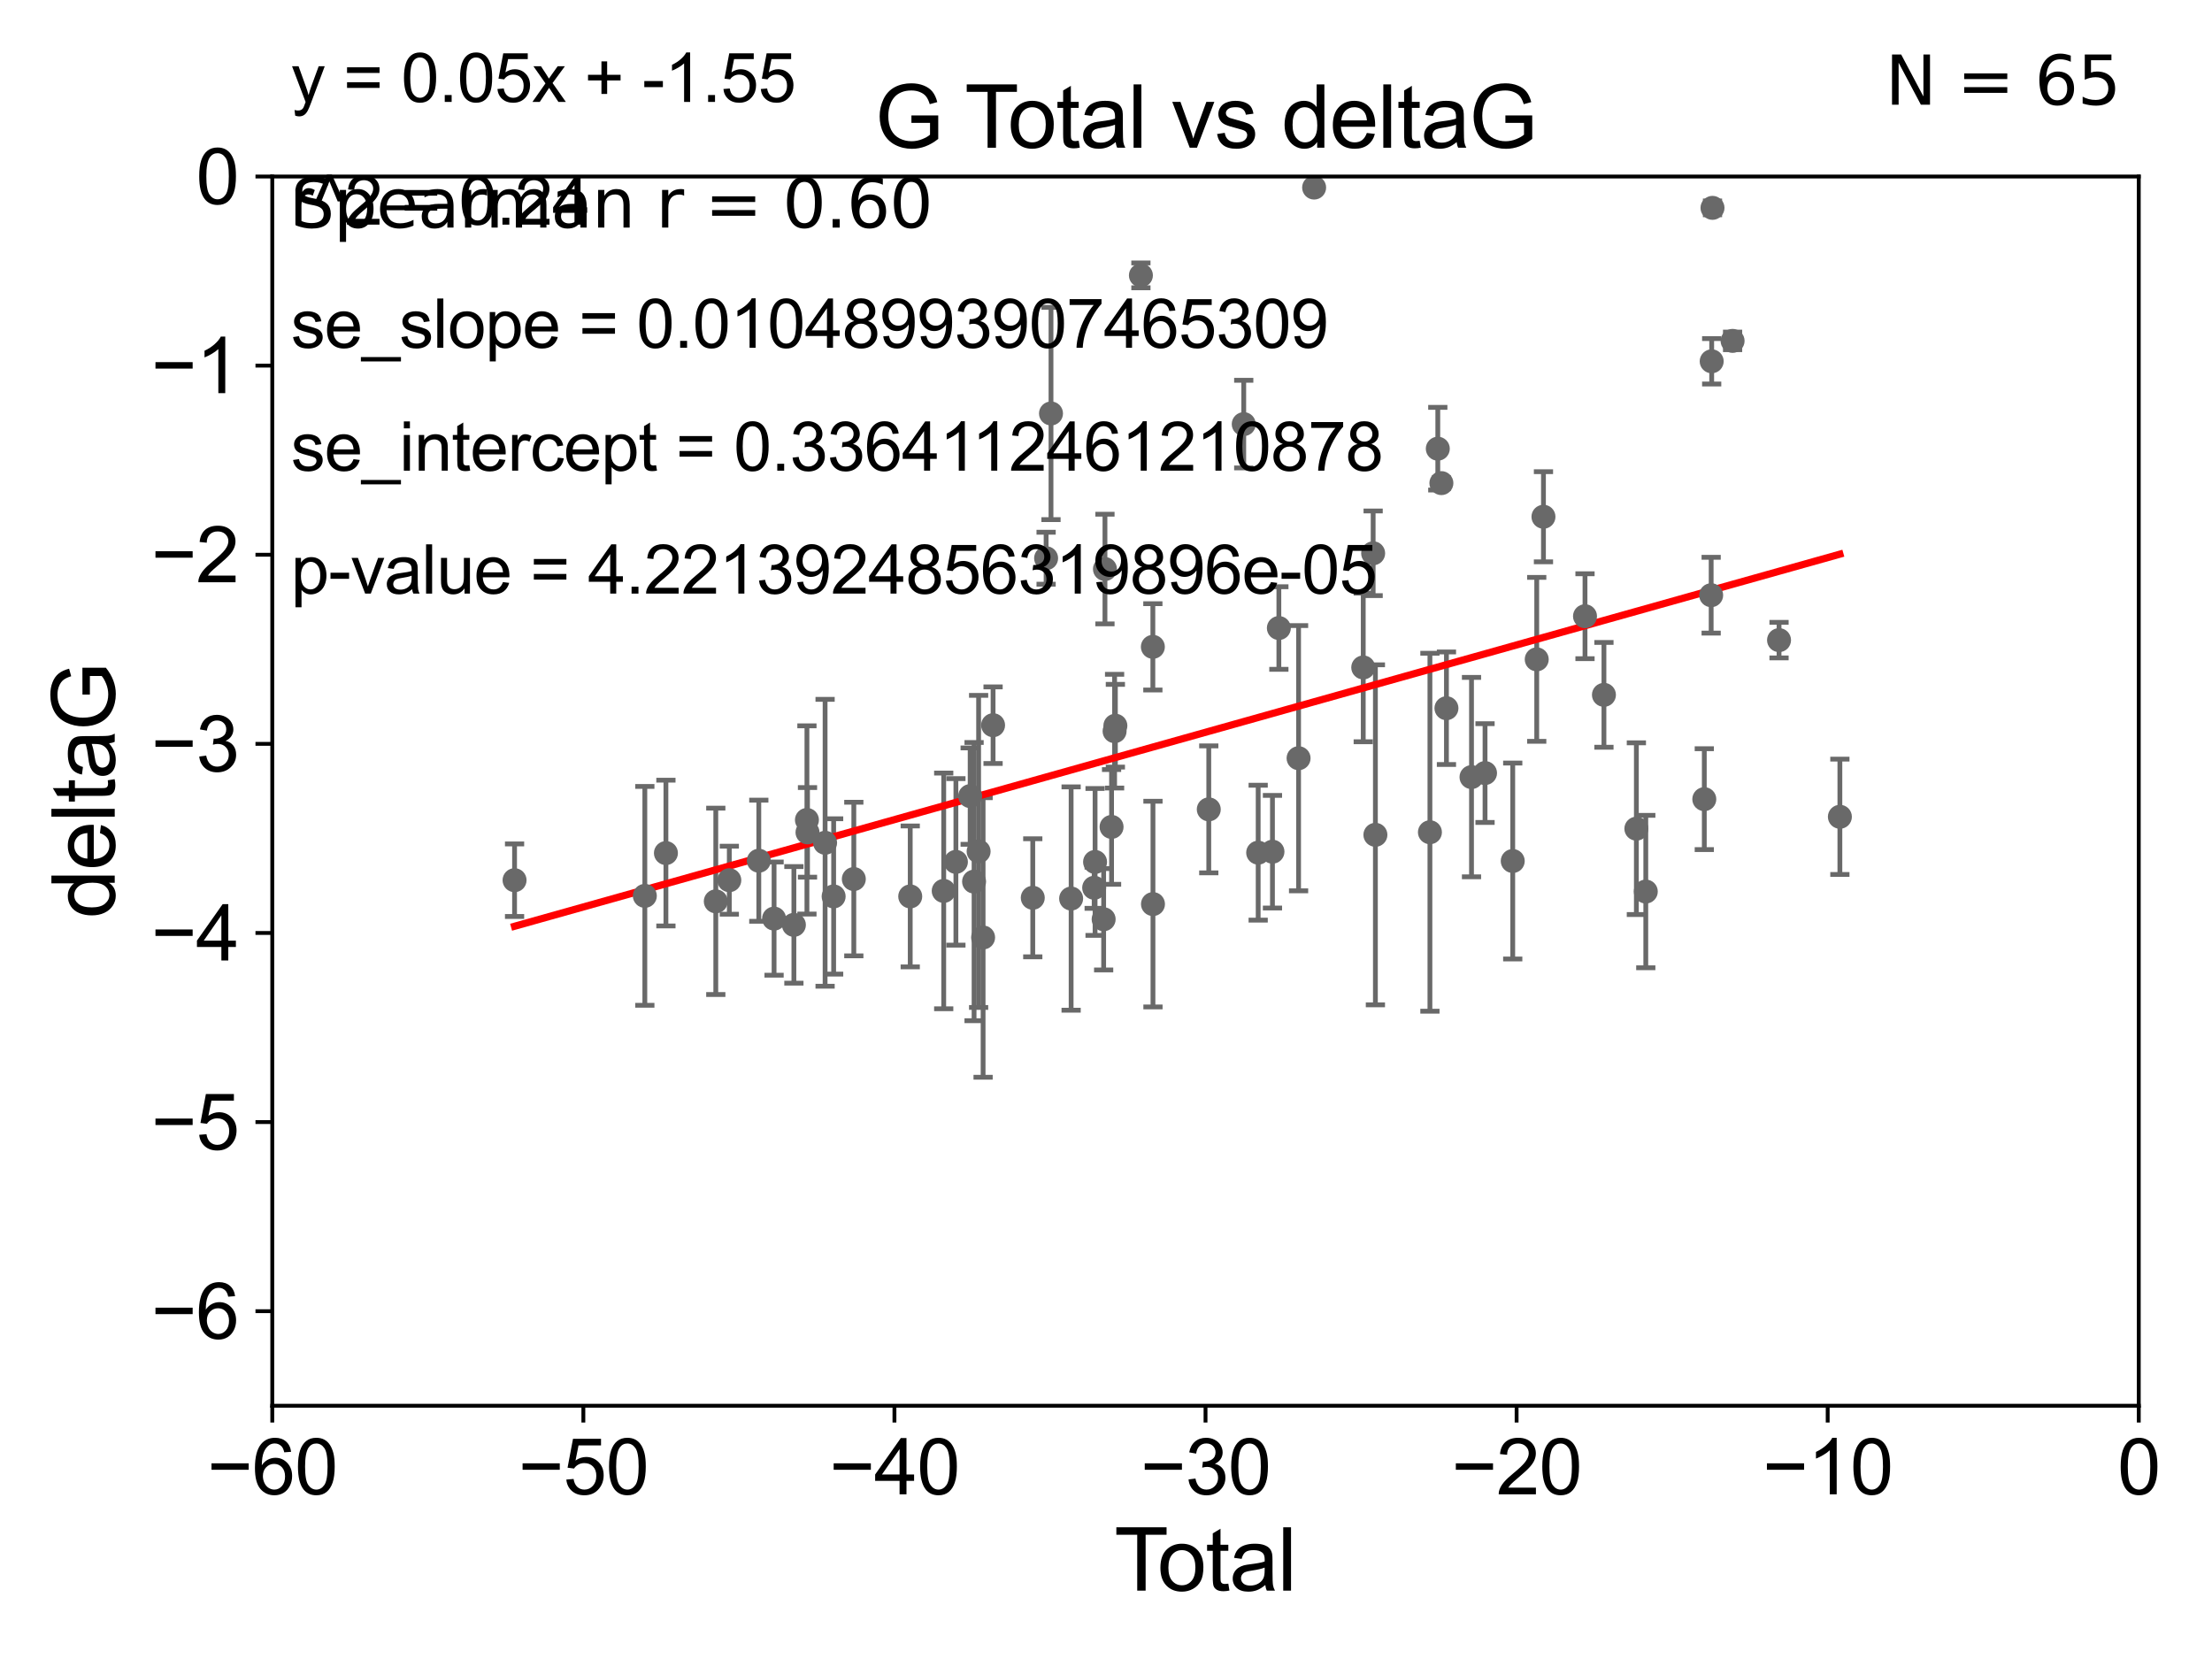 <?xml version="1.0" encoding="utf-8" standalone="no"?>
<!DOCTYPE svg PUBLIC "-//W3C//DTD SVG 1.1//EN"
  "http://www.w3.org/Graphics/SVG/1.1/DTD/svg11.dtd">
<svg xmlns:xlink="http://www.w3.org/1999/xlink" width="460.8pt" height="345.6pt" viewBox="0 0 460.8 345.6" xmlns="http://www.w3.org/2000/svg" version="1.1">
 <defs>
  <style type="text/css">*{stroke-linejoin: round; stroke-linecap: butt}</style>
 </defs>
 <g id="figure_1">
  <g id="patch_1">
   <path d="M 0 345.6 
L 460.8 345.6 
L 460.8 0 
L 0 0 
z
" style="fill: #ffffff"/>
  </g>
  <g id="axes_1">
   <g id="patch_2">
    <path d="M 56.72 292.84 
L 445.545 292.84 
L 445.545 36.775 
L 56.72 36.775 
z
" style="fill: #ffffff"/>
   </g>
   <g id="PathCollection_1">
    <defs>
     <path id="mf1d6572dce" d="M 0 1.118 
C 0.297 1.118 0.581 1 0.791 0.791 
C 1 0.581 1.118 0.297 1.118 0 
C 1.118 -0.297 1 -0.581 0.791 -0.791 
C 0.581 -1 0.297 -1.118 0 -1.118 
C -0.297 -1.118 -0.581 -1 -0.791 -0.791 
C -1 -0.581 -1.118 -0.297 -1.118 0 
C -1.118 0.297 -1 0.581 -0.791 0.791 
C -0.581 1 -0.297 1.118 0 1.118 
z
" style="stroke: #696969"/>
    </defs>
    <g clip-path="url(#p1bd770e343)">
     <use xlink:href="#mf1d6572dce" x="107.193" y="183.361" style="fill: #696969; stroke: #696969"/>
     <use xlink:href="#mf1d6572dce" x="134.331" y="186.627" style="fill: #696969; stroke: #696969"/>
     <use xlink:href="#mf1d6572dce" x="138.723" y="177.712" style="fill: #696969; stroke: #696969"/>
     <use xlink:href="#mf1d6572dce" x="149.113" y="187.766" style="fill: #696969; stroke: #696969"/>
     <use xlink:href="#mf1d6572dce" x="151.929" y="183.361" style="fill: #696969; stroke: #696969"/>
     <use xlink:href="#mf1d6572dce" x="158.074" y="179.304" style="fill: #696969; stroke: #696969"/>
     <use xlink:href="#mf1d6572dce" x="161.254" y="191.362" style="fill: #696969; stroke: #696969"/>
     <use xlink:href="#mf1d6572dce" x="165.382" y="192.668" style="fill: #696969; stroke: #696969"/>
     <use xlink:href="#mf1d6572dce" x="168.098" y="170.809" style="fill: #696969; stroke: #696969"/>
     <use xlink:href="#mf1d6572dce" x="168.217" y="173.397" style="fill: #696969; stroke: #696969"/>
     <use xlink:href="#mf1d6572dce" x="171.882" y="175.566" style="fill: #696969; stroke: #696969"/>
     <use xlink:href="#mf1d6572dce" x="173.663" y="186.743" style="fill: #696969; stroke: #696969"/>
     <use xlink:href="#mf1d6572dce" x="177.866" y="183.121" style="fill: #696969; stroke: #696969"/>
     <use xlink:href="#mf1d6572dce" x="189.618" y="186.741" style="fill: #696969; stroke: #696969"/>
     <use xlink:href="#mf1d6572dce" x="196.593" y="185.595" style="fill: #696969; stroke: #696969"/>
     <use xlink:href="#mf1d6572dce" x="199.132" y="179.547" style="fill: #696969; stroke: #696969"/>
     <use xlink:href="#mf1d6572dce" x="202.102" y="165.842" style="fill: #696969; stroke: #696969"/>
     <use xlink:href="#mf1d6572dce" x="202.919" y="183.656" style="fill: #696969; stroke: #696969"/>
     <use xlink:href="#mf1d6572dce" x="203.864" y="177.365" style="fill: #696969; stroke: #696969"/>
     <use xlink:href="#mf1d6572dce" x="204.798" y="195.295" style="fill: #696969; stroke: #696969"/>
     <use xlink:href="#mf1d6572dce" x="206.875" y="151.072" style="fill: #696969; stroke: #696969"/>
     <use xlink:href="#mf1d6572dce" x="215.145" y="187.024" style="fill: #696969; stroke: #696969"/>
     <use xlink:href="#mf1d6572dce" x="217.924" y="116.288" style="fill: #696969; stroke: #696969"/>
     <use xlink:href="#mf1d6572dce" x="218.942" y="86.133" style="fill: #696969; stroke: #696969"/>
     <use xlink:href="#mf1d6572dce" x="223.135" y="187.184" style="fill: #696969; stroke: #696969"/>
     <use xlink:href="#mf1d6572dce" x="227.936" y="184.94" style="fill: #696969; stroke: #696969"/>
     <use xlink:href="#mf1d6572dce" x="228.124" y="179.561" style="fill: #696969; stroke: #696969"/>
     <use xlink:href="#mf1d6572dce" x="229.91" y="191.497" style="fill: #696969; stroke: #696969"/>
     <use xlink:href="#mf1d6572dce" x="230.183" y="118.544" style="fill: #696969; stroke: #696969"/>
     <use xlink:href="#mf1d6572dce" x="231.56" y="172.264" style="fill: #696969; stroke: #696969"/>
     <use xlink:href="#mf1d6572dce" x="232.19" y="152.317" style="fill: #696969; stroke: #696969"/>
     <use xlink:href="#mf1d6572dce" x="232.353" y="151.181" style="fill: #696969; stroke: #696969"/>
     <use xlink:href="#mf1d6572dce" x="237.672" y="57.363" style="fill: #696969; stroke: #696969"/>
     <use xlink:href="#mf1d6572dce" x="240.162" y="134.75" style="fill: #696969; stroke: #696969"/>
     <use xlink:href="#mf1d6572dce" x="240.184" y="188.337" style="fill: #696969; stroke: #696969"/>
     <use xlink:href="#mf1d6572dce" x="251.81" y="168.607" style="fill: #696969; stroke: #696969"/>
     <use xlink:href="#mf1d6572dce" x="259.094" y="88.35" style="fill: #696969; stroke: #696969"/>
     <use xlink:href="#mf1d6572dce" x="262.101" y="177.627" style="fill: #696969; stroke: #696969"/>
     <use xlink:href="#mf1d6572dce" x="265.077" y="177.423" style="fill: #696969; stroke: #696969"/>
     <use xlink:href="#mf1d6572dce" x="266.411" y="130.831" style="fill: #696969; stroke: #696969"/>
     <use xlink:href="#mf1d6572dce" x="270.518" y="157.948" style="fill: #696969; stroke: #696969"/>
     <use xlink:href="#mf1d6572dce" x="273.757" y="39.074" style="fill: #696969; stroke: #696969"/>
     <use xlink:href="#mf1d6572dce" x="283.989" y="139.042" style="fill: #696969; stroke: #696969"/>
     <use xlink:href="#mf1d6572dce" x="286.052" y="115.259" style="fill: #696969; stroke: #696969"/>
     <use xlink:href="#mf1d6572dce" x="286.521" y="173.908" style="fill: #696969; stroke: #696969"/>
     <use xlink:href="#mf1d6572dce" x="297.879" y="173.37" style="fill: #696969; stroke: #696969"/>
     <use xlink:href="#mf1d6572dce" x="299.52" y="93.472" style="fill: #696969; stroke: #696969"/>
     <use xlink:href="#mf1d6572dce" x="300.268" y="100.642" style="fill: #696969; stroke: #696969"/>
     <use xlink:href="#mf1d6572dce" x="301.321" y="147.535" style="fill: #696969; stroke: #696969"/>
     <use xlink:href="#mf1d6572dce" x="306.542" y="161.883" style="fill: #696969; stroke: #696969"/>
     <use xlink:href="#mf1d6572dce" x="309.36" y="161.044" style="fill: #696969; stroke: #696969"/>
     <use xlink:href="#mf1d6572dce" x="315.131" y="179.365" style="fill: #696969; stroke: #696969"/>
     <use xlink:href="#mf1d6572dce" x="320.129" y="137.356" style="fill: #696969; stroke: #696969"/>
     <use xlink:href="#mf1d6572dce" x="321.531" y="107.649" style="fill: #696969; stroke: #696969"/>
     <use xlink:href="#mf1d6572dce" x="330.185" y="128.37" style="fill: #696969; stroke: #696969"/>
     <use xlink:href="#mf1d6572dce" x="334.13" y="144.75" style="fill: #696969; stroke: #696969"/>
     <use xlink:href="#mf1d6572dce" x="340.886" y="172.629" style="fill: #696969; stroke: #696969"/>
     <use xlink:href="#mf1d6572dce" x="342.848" y="185.726" style="fill: #696969; stroke: #696969"/>
     <use xlink:href="#mf1d6572dce" x="355.036" y="166.478" style="fill: #696969; stroke: #696969"/>
     <use xlink:href="#mf1d6572dce" x="356.466" y="123.993" style="fill: #696969; stroke: #696969"/>
     <use xlink:href="#mf1d6572dce" x="356.576" y="75.265" style="fill: #696969; stroke: #696969"/>
     <use xlink:href="#mf1d6572dce" x="356.745" y="43.3" style="fill: #696969; stroke: #696969"/>
     <use xlink:href="#mf1d6572dce" x="360.93" y="71.012" style="fill: #696969; stroke: #696969"/>
     <use xlink:href="#mf1d6572dce" x="370.606" y="133.35" style="fill: #696969; stroke: #696969"/>
     <use xlink:href="#mf1d6572dce" x="383.281" y="170.152" style="fill: #696969; stroke: #696969"/>
    </g>
   </g>
   <g id="matplotlib.axis_1">
    <g id="xtick_1">
     <g id="line2d_1">
      <defs>
       <path id="m0dc0119814" d="M 0 0 
L 0 3.5 
" style="stroke: #000000; stroke-width: 0.8"/>
      </defs>
      <g>
       <use xlink:href="#m0dc0119814" x="56.72" y="292.84" style="stroke: #000000; stroke-width: 0.8"/>
      </g>
     </g>
     <g id="text_1">
      <!-- −60 -->
      <g transform="translate(43.15 311.293)scale(0.16 -0.16)">
       <defs>
        <path id="ArialMT-2212" d="M 3381 1997 
L 356 1997 
L 356 2522 
L 3381 2522 
L 3381 1997 
z
" transform="scale(0.016)"/>
        <path id="ArialMT-36" d="M 3184 3459 
L 2625 3416 
Q 2550 3747 2413 3897 
Q 2184 4138 1850 4138 
Q 1581 4138 1378 3988 
Q 1113 3794 959 3422 
Q 806 3050 800 2363 
Q 1003 2672 1297 2822 
Q 1591 2972 1913 2972 
Q 2475 2972 2870 2558 
Q 3266 2144 3266 1488 
Q 3266 1056 3080 686 
Q 2894 316 2569 119 
Q 2244 -78 1831 -78 
Q 1128 -78 684 439 
Q 241 956 241 2144 
Q 241 3472 731 4075 
Q 1159 4600 1884 4600 
Q 2425 4600 2770 4297 
Q 3116 3994 3184 3459 
z
M 888 1484 
Q 888 1194 1011 928 
Q 1134 663 1356 523 
Q 1578 384 1822 384 
Q 2178 384 2434 671 
Q 2691 959 2691 1453 
Q 2691 1928 2437 2201 
Q 2184 2475 1800 2475 
Q 1419 2475 1153 2201 
Q 888 1928 888 1484 
z
" transform="scale(0.016)"/>
        <path id="ArialMT-30" d="M 266 2259 
Q 266 3072 433 3567 
Q 600 4063 929 4331 
Q 1259 4600 1759 4600 
Q 2128 4600 2406 4451 
Q 2684 4303 2865 4023 
Q 3047 3744 3150 3342 
Q 3253 2941 3253 2259 
Q 3253 1453 3087 958 
Q 2922 463 2592 192 
Q 2263 -78 1759 -78 
Q 1097 -78 719 397 
Q 266 969 266 2259 
z
M 844 2259 
Q 844 1131 1108 757 
Q 1372 384 1759 384 
Q 2147 384 2411 759 
Q 2675 1134 2675 2259 
Q 2675 3391 2411 3762 
Q 2147 4134 1753 4134 
Q 1366 4134 1134 3806 
Q 844 3388 844 2259 
z
" transform="scale(0.016)"/>
       </defs>
       <use xlink:href="#ArialMT-2212"/>
       <use xlink:href="#ArialMT-36" x="58.398"/>
       <use xlink:href="#ArialMT-30" x="114.014"/>
      </g>
     </g>
    </g>
    <g id="xtick_2">
     <g id="line2d_2">
      <g>
       <use xlink:href="#m0dc0119814" x="121.524" y="292.84" style="stroke: #000000; stroke-width: 0.8"/>
      </g>
     </g>
     <g id="text_2">
      <!-- −50 -->
      <g transform="translate(107.954 311.293)scale(0.16 -0.16)">
       <defs>
        <path id="ArialMT-35" d="M 266 1200 
L 856 1250 
Q 922 819 1161 601 
Q 1400 384 1738 384 
Q 2144 384 2425 690 
Q 2706 997 2706 1503 
Q 2706 1984 2436 2262 
Q 2166 2541 1728 2541 
Q 1456 2541 1237 2417 
Q 1019 2294 894 2097 
L 366 2166 
L 809 4519 
L 3088 4519 
L 3088 3981 
L 1259 3981 
L 1013 2750 
Q 1425 3038 1878 3038 
Q 2478 3038 2890 2622 
Q 3303 2206 3303 1553 
Q 3303 931 2941 478 
Q 2500 -78 1738 -78 
Q 1113 -78 717 272 
Q 322 622 266 1200 
z
" transform="scale(0.016)"/>
       </defs>
       <use xlink:href="#ArialMT-2212"/>
       <use xlink:href="#ArialMT-35" x="58.398"/>
       <use xlink:href="#ArialMT-30" x="114.014"/>
      </g>
     </g>
    </g>
    <g id="xtick_3">
     <g id="line2d_3">
      <g>
       <use xlink:href="#m0dc0119814" x="186.328" y="292.84" style="stroke: #000000; stroke-width: 0.8"/>
      </g>
     </g>
     <g id="text_3">
      <!-- −40 -->
      <g transform="translate(172.758 311.293)scale(0.16 -0.16)">
       <defs>
        <path id="ArialMT-34" d="M 2069 0 
L 2069 1097 
L 81 1097 
L 81 1613 
L 2172 4581 
L 2631 4581 
L 2631 1613 
L 3250 1613 
L 3250 1097 
L 2631 1097 
L 2631 0 
L 2069 0 
z
M 2069 1613 
L 2069 3678 
L 634 1613 
L 2069 1613 
z
" transform="scale(0.016)"/>
       </defs>
       <use xlink:href="#ArialMT-2212"/>
       <use xlink:href="#ArialMT-34" x="58.398"/>
       <use xlink:href="#ArialMT-30" x="114.014"/>
      </g>
     </g>
    </g>
    <g id="xtick_4">
     <g id="line2d_4">
      <g>
       <use xlink:href="#m0dc0119814" x="251.132" y="292.84" style="stroke: #000000; stroke-width: 0.8"/>
      </g>
     </g>
     <g id="text_4">
      <!-- −30 -->
      <g transform="translate(237.562 311.293)scale(0.16 -0.16)">
       <defs>
        <path id="ArialMT-33" d="M 269 1209 
L 831 1284 
Q 928 806 1161 595 
Q 1394 384 1728 384 
Q 2125 384 2398 659 
Q 2672 934 2672 1341 
Q 2672 1728 2419 1979 
Q 2166 2231 1775 2231 
Q 1616 2231 1378 2169 
L 1441 2663 
Q 1497 2656 1531 2656 
Q 1891 2656 2178 2843 
Q 2466 3031 2466 3422 
Q 2466 3731 2256 3934 
Q 2047 4138 1716 4138 
Q 1388 4138 1169 3931 
Q 950 3725 888 3313 
L 325 3413 
Q 428 3978 793 4289 
Q 1159 4600 1703 4600 
Q 2078 4600 2393 4439 
Q 2709 4278 2876 4000 
Q 3044 3722 3044 3409 
Q 3044 3113 2884 2869 
Q 2725 2625 2413 2481 
Q 2819 2388 3044 2092 
Q 3269 1797 3269 1353 
Q 3269 753 2831 336 
Q 2394 -81 1725 -81 
Q 1122 -81 723 278 
Q 325 638 269 1209 
z
" transform="scale(0.016)"/>
       </defs>
       <use xlink:href="#ArialMT-2212"/>
       <use xlink:href="#ArialMT-33" x="58.398"/>
       <use xlink:href="#ArialMT-30" x="114.014"/>
      </g>
     </g>
    </g>
    <g id="xtick_5">
     <g id="line2d_5">
      <g>
       <use xlink:href="#m0dc0119814" x="315.937" y="292.84" style="stroke: #000000; stroke-width: 0.8"/>
      </g>
     </g>
     <g id="text_5">
      <!-- −20 -->
      <g transform="translate(302.367 311.293)scale(0.16 -0.16)">
       <defs>
        <path id="ArialMT-32" d="M 3222 541 
L 3222 0 
L 194 0 
Q 188 203 259 391 
Q 375 700 629 1000 
Q 884 1300 1366 1694 
Q 2113 2306 2375 2664 
Q 2638 3022 2638 3341 
Q 2638 3675 2398 3904 
Q 2159 4134 1775 4134 
Q 1369 4134 1125 3890 
Q 881 3647 878 3216 
L 300 3275 
Q 359 3922 746 4261 
Q 1134 4600 1788 4600 
Q 2447 4600 2831 4234 
Q 3216 3869 3216 3328 
Q 3216 3053 3103 2787 
Q 2991 2522 2730 2228 
Q 2469 1934 1863 1422 
Q 1356 997 1212 845 
Q 1069 694 975 541 
L 3222 541 
z
" transform="scale(0.016)"/>
       </defs>
       <use xlink:href="#ArialMT-2212"/>
       <use xlink:href="#ArialMT-32" x="58.398"/>
       <use xlink:href="#ArialMT-30" x="114.014"/>
      </g>
     </g>
    </g>
    <g id="xtick_6">
     <g id="line2d_6">
      <g>
       <use xlink:href="#m0dc0119814" x="380.741" y="292.84" style="stroke: #000000; stroke-width: 0.8"/>
      </g>
     </g>
     <g id="text_6">
      <!-- −10 -->
      <g transform="translate(367.171 311.293)scale(0.16 -0.16)">
       <defs>
        <path id="ArialMT-31" d="M 2384 0 
L 1822 0 
L 1822 3584 
Q 1619 3391 1289 3197 
Q 959 3003 697 2906 
L 697 3450 
Q 1169 3672 1522 3987 
Q 1875 4303 2022 4600 
L 2384 4600 
L 2384 0 
z
" transform="scale(0.016)"/>
       </defs>
       <use xlink:href="#ArialMT-2212"/>
       <use xlink:href="#ArialMT-31" x="58.398"/>
       <use xlink:href="#ArialMT-30" x="114.014"/>
      </g>
     </g>
    </g>
    <g id="xtick_7">
     <g id="line2d_7">
      <g>
       <use xlink:href="#m0dc0119814" x="445.545" y="292.84" style="stroke: #000000; stroke-width: 0.8"/>
      </g>
     </g>
     <g id="text_7">
      <!-- 0 -->
      <g transform="translate(441.096 311.293)scale(0.16 -0.16)">
       <use xlink:href="#ArialMT-30"/>
      </g>
     </g>
    </g>
    <g id="text_8">
     <!-- Total -->
     <g transform="translate(232.127 331.357)scale(0.18 -0.18)">
      <defs>
       <path id="ArialMT-54" d="M 1659 0 
L 1659 4041 
L 150 4041 
L 150 4581 
L 3781 4581 
L 3781 4041 
L 2266 4041 
L 2266 0 
L 1659 0 
z
" transform="scale(0.016)"/>
       <path id="ArialMT-6f" d="M 213 1659 
Q 213 2581 725 3025 
Q 1153 3394 1769 3394 
Q 2453 3394 2887 2945 
Q 3322 2497 3322 1706 
Q 3322 1066 3130 698 
Q 2938 331 2570 128 
Q 2203 -75 1769 -75 
Q 1072 -75 642 372 
Q 213 819 213 1659 
z
M 791 1659 
Q 791 1022 1069 705 
Q 1347 388 1769 388 
Q 2188 388 2466 706 
Q 2744 1025 2744 1678 
Q 2744 2294 2464 2611 
Q 2184 2928 1769 2928 
Q 1347 2928 1069 2612 
Q 791 2297 791 1659 
z
" transform="scale(0.016)"/>
       <path id="ArialMT-74" d="M 1650 503 
L 1731 6 
Q 1494 -44 1306 -44 
Q 1000 -44 831 53 
Q 663 150 594 308 
Q 525 466 525 972 
L 525 2881 
L 113 2881 
L 113 3319 
L 525 3319 
L 525 4141 
L 1084 4478 
L 1084 3319 
L 1650 3319 
L 1650 2881 
L 1084 2881 
L 1084 941 
Q 1084 700 1114 631 
Q 1144 563 1211 522 
Q 1278 481 1403 481 
Q 1497 481 1650 503 
z
" transform="scale(0.016)"/>
       <path id="ArialMT-61" d="M 2588 409 
Q 2275 144 1986 34 
Q 1697 -75 1366 -75 
Q 819 -75 525 192 
Q 231 459 231 875 
Q 231 1119 342 1320 
Q 453 1522 633 1644 
Q 813 1766 1038 1828 
Q 1203 1872 1538 1913 
Q 2219 1994 2541 2106 
Q 2544 2222 2544 2253 
Q 2544 2597 2384 2738 
Q 2169 2928 1744 2928 
Q 1347 2928 1158 2789 
Q 969 2650 878 2297 
L 328 2372 
Q 403 2725 575 2942 
Q 747 3159 1072 3276 
Q 1397 3394 1825 3394 
Q 2250 3394 2515 3294 
Q 2781 3194 2906 3042 
Q 3031 2891 3081 2659 
Q 3109 2516 3109 2141 
L 3109 1391 
Q 3109 606 3145 398 
Q 3181 191 3288 0 
L 2700 0 
Q 2613 175 2588 409 
z
M 2541 1666 
Q 2234 1541 1622 1453 
Q 1275 1403 1131 1340 
Q 988 1278 909 1158 
Q 831 1038 831 891 
Q 831 666 1001 516 
Q 1172 366 1500 366 
Q 1825 366 2078 508 
Q 2331 650 2450 897 
Q 2541 1088 2541 1459 
L 2541 1666 
z
" transform="scale(0.016)"/>
       <path id="ArialMT-6c" d="M 409 0 
L 409 4581 
L 972 4581 
L 972 0 
L 409 0 
z
" transform="scale(0.016)"/>
      </defs>
      <use xlink:href="#ArialMT-54"/>
      <use xlink:href="#ArialMT-6f" x="49.959"/>
      <use xlink:href="#ArialMT-74" x="105.574"/>
      <use xlink:href="#ArialMT-61" x="133.357"/>
      <use xlink:href="#ArialMT-6c" x="188.973"/>
     </g>
    </g>
   </g>
   <g id="matplotlib.axis_2">
    <g id="ytick_1">
     <g id="line2d_8">
      <defs>
       <path id="m629a3802ba" d="M 0 0 
L -3.5 0 
" style="stroke: #000000; stroke-width: 0.8"/>
      </defs>
      <g>
       <use xlink:href="#m629a3802ba" x="56.72" y="273.143" style="stroke: #000000; stroke-width: 0.8"/>
      </g>
     </g>
     <g id="text_9">
      <!-- −6 -->
      <g transform="translate(31.477 278.869)scale(0.16 -0.16)">
       <use xlink:href="#ArialMT-2212"/>
       <use xlink:href="#ArialMT-36" x="58.398"/>
      </g>
     </g>
    </g>
    <g id="ytick_2">
     <g id="line2d_9">
      <g>
       <use xlink:href="#m629a3802ba" x="56.72" y="233.748" style="stroke: #000000; stroke-width: 0.8"/>
      </g>
     </g>
     <g id="text_10">
      <!-- −5 -->
      <g transform="translate(31.477 239.474)scale(0.16 -0.16)">
       <use xlink:href="#ArialMT-2212"/>
       <use xlink:href="#ArialMT-35" x="58.398"/>
      </g>
     </g>
    </g>
    <g id="ytick_3">
     <g id="line2d_10">
      <g>
       <use xlink:href="#m629a3802ba" x="56.72" y="194.353" style="stroke: #000000; stroke-width: 0.8"/>
      </g>
     </g>
     <g id="text_11">
      <!-- −4 -->
      <g transform="translate(31.477 200.08)scale(0.16 -0.16)">
       <use xlink:href="#ArialMT-2212"/>
       <use xlink:href="#ArialMT-34" x="58.398"/>
      </g>
     </g>
    </g>
    <g id="ytick_4">
     <g id="line2d_11">
      <g>
       <use xlink:href="#m629a3802ba" x="56.72" y="154.959" style="stroke: #000000; stroke-width: 0.8"/>
      </g>
     </g>
     <g id="text_12">
      <!-- −3 -->
      <g transform="translate(31.477 160.685)scale(0.16 -0.16)">
       <use xlink:href="#ArialMT-2212"/>
       <use xlink:href="#ArialMT-33" x="58.398"/>
      </g>
     </g>
    </g>
    <g id="ytick_5">
     <g id="line2d_12">
      <g>
       <use xlink:href="#m629a3802ba" x="56.72" y="115.564" style="stroke: #000000; stroke-width: 0.8"/>
      </g>
     </g>
     <g id="text_13">
      <!-- −2 -->
      <g transform="translate(31.477 121.29)scale(0.16 -0.16)">
       <use xlink:href="#ArialMT-2212"/>
       <use xlink:href="#ArialMT-32" x="58.398"/>
      </g>
     </g>
    </g>
    <g id="ytick_6">
     <g id="line2d_13">
      <g>
       <use xlink:href="#m629a3802ba" x="56.72" y="76.17" style="stroke: #000000; stroke-width: 0.8"/>
      </g>
     </g>
     <g id="text_14">
      <!-- −1 -->
      <g transform="translate(31.477 81.896)scale(0.16 -0.16)">
       <use xlink:href="#ArialMT-2212"/>
       <use xlink:href="#ArialMT-31" x="58.398"/>
      </g>
     </g>
    </g>
    <g id="ytick_7">
     <g id="line2d_14">
      <g>
       <use xlink:href="#m629a3802ba" x="56.72" y="36.775" style="stroke: #000000; stroke-width: 0.8"/>
      </g>
     </g>
     <g id="text_15">
      <!-- 0 -->
      <g transform="translate(40.822 42.501)scale(0.16 -0.16)">
       <use xlink:href="#ArialMT-30"/>
      </g>
     </g>
    </g>
    <g id="text_16">
     <!-- deltaG -->
     <g transform="translate(23.9 191.322)rotate(-90)scale(0.18 -0.18)">
      <defs>
       <path id="ArialMT-64" d="M 2575 0 
L 2575 419 
Q 2259 -75 1647 -75 
Q 1250 -75 917 144 
Q 584 363 401 755 
Q 219 1147 219 1656 
Q 219 2153 384 2558 
Q 550 2963 881 3178 
Q 1213 3394 1622 3394 
Q 1922 3394 2156 3267 
Q 2391 3141 2538 2938 
L 2538 4581 
L 3097 4581 
L 3097 0 
L 2575 0 
z
M 797 1656 
Q 797 1019 1065 703 
Q 1334 388 1700 388 
Q 2069 388 2326 689 
Q 2584 991 2584 1609 
Q 2584 2291 2321 2609 
Q 2059 2928 1675 2928 
Q 1300 2928 1048 2622 
Q 797 2316 797 1656 
z
" transform="scale(0.016)"/>
       <path id="ArialMT-65" d="M 2694 1069 
L 3275 997 
Q 3138 488 2766 206 
Q 2394 -75 1816 -75 
Q 1088 -75 661 373 
Q 234 822 234 1631 
Q 234 2469 665 2931 
Q 1097 3394 1784 3394 
Q 2450 3394 2872 2941 
Q 3294 2488 3294 1666 
Q 3294 1616 3291 1516 
L 816 1516 
Q 847 969 1125 678 
Q 1403 388 1819 388 
Q 2128 388 2347 550 
Q 2566 713 2694 1069 
z
M 847 1978 
L 2700 1978 
Q 2663 2397 2488 2606 
Q 2219 2931 1791 2931 
Q 1403 2931 1139 2672 
Q 875 2413 847 1978 
z
" transform="scale(0.016)"/>
       <path id="ArialMT-47" d="M 2638 1797 
L 2638 2334 
L 4578 2338 
L 4578 638 
Q 4131 281 3656 101 
Q 3181 -78 2681 -78 
Q 2006 -78 1454 211 
Q 903 500 622 1047 
Q 341 1594 341 2269 
Q 341 2938 620 3517 
Q 900 4097 1425 4378 
Q 1950 4659 2634 4659 
Q 3131 4659 3532 4498 
Q 3934 4338 4162 4050 
Q 4391 3763 4509 3300 
L 3963 3150 
Q 3859 3500 3706 3700 
Q 3553 3900 3268 4020 
Q 2984 4141 2638 4141 
Q 2222 4141 1919 4014 
Q 1616 3888 1430 3681 
Q 1244 3475 1141 3228 
Q 966 2803 966 2306 
Q 966 1694 1177 1281 
Q 1388 869 1791 669 
Q 2194 469 2647 469 
Q 3041 469 3416 620 
Q 3791 772 3984 944 
L 3984 1797 
L 2638 1797 
z
" transform="scale(0.016)"/>
      </defs>
      <use xlink:href="#ArialMT-64"/>
      <use xlink:href="#ArialMT-65" x="55.615"/>
      <use xlink:href="#ArialMT-6c" x="111.23"/>
      <use xlink:href="#ArialMT-74" x="133.447"/>
      <use xlink:href="#ArialMT-61" x="161.23"/>
      <use xlink:href="#ArialMT-47" x="216.846"/>
     </g>
    </g>
   </g>
   <g id="LineCollection_1">
    <path d="M 107.193 190.918 
L 107.193 175.804 
" clip-path="url(#p1bd770e343)" style="fill: none; stroke: #696969"/>
    <path d="M 134.331 209.422 
L 134.331 163.832 
" clip-path="url(#p1bd770e343)" style="fill: none; stroke: #696969"/>
    <path d="M 138.723 192.894 
L 138.723 162.53 
" clip-path="url(#p1bd770e343)" style="fill: none; stroke: #696969"/>
    <path d="M 149.113 207.177 
L 149.113 168.355 
" clip-path="url(#p1bd770e343)" style="fill: none; stroke: #696969"/>
    <path d="M 151.929 190.447 
L 151.929 176.274 
" clip-path="url(#p1bd770e343)" style="fill: none; stroke: #696969"/>
    <path d="M 158.074 191.921 
L 158.074 166.688 
" clip-path="url(#p1bd770e343)" style="fill: none; stroke: #696969"/>
    <path d="M 161.254 203.155 
L 161.254 179.569 
" clip-path="url(#p1bd770e343)" style="fill: none; stroke: #696969"/>
    <path d="M 165.382 204.811 
L 165.382 180.525 
" clip-path="url(#p1bd770e343)" style="fill: none; stroke: #696969"/>
    <path d="M 168.098 190.416 
L 168.098 151.203 
" clip-path="url(#p1bd770e343)" style="fill: none; stroke: #696969"/>
    <path d="M 168.217 182.729 
L 168.217 164.065 
" clip-path="url(#p1bd770e343)" style="fill: none; stroke: #696969"/>
    <path d="M 171.882 205.447 
L 171.882 145.685 
" clip-path="url(#p1bd770e343)" style="fill: none; stroke: #696969"/>
    <path d="M 173.663 202.923 
L 173.663 170.563 
" clip-path="url(#p1bd770e343)" style="fill: none; stroke: #696969"/>
    <path d="M 177.866 199.12 
L 177.866 167.123 
" clip-path="url(#p1bd770e343)" style="fill: none; stroke: #696969"/>
    <path d="M 189.618 201.422 
L 189.618 172.061 
" clip-path="url(#p1bd770e343)" style="fill: none; stroke: #696969"/>
    <path d="M 196.593 210.144 
L 196.593 161.047 
" clip-path="url(#p1bd770e343)" style="fill: none; stroke: #696969"/>
    <path d="M 199.132 196.891 
L 199.132 162.203 
" clip-path="url(#p1bd770e343)" style="fill: none; stroke: #696969"/>
    <path d="M 202.102 175.881 
L 202.102 155.804 
" clip-path="url(#p1bd770e343)" style="fill: none; stroke: #696969"/>
    <path d="M 202.919 212.633 
L 202.919 154.679 
" clip-path="url(#p1bd770e343)" style="fill: none; stroke: #696969"/>
    <path d="M 203.864 209.872 
L 203.864 144.859 
" clip-path="url(#p1bd770e343)" style="fill: none; stroke: #696969"/>
    <path d="M 204.798 224.411 
L 204.798 166.18 
" clip-path="url(#p1bd770e343)" style="fill: none; stroke: #696969"/>
    <path d="M 206.875 159.052 
L 206.875 143.092 
" clip-path="url(#p1bd770e343)" style="fill: none; stroke: #696969"/>
    <path d="M 215.145 199.324 
L 215.145 174.725 
" clip-path="url(#p1bd770e343)" style="fill: none; stroke: #696969"/>
    <path d="M 217.924 121.701 
L 217.924 110.875 
" clip-path="url(#p1bd770e343)" style="fill: none; stroke: #696969"/>
    <path d="M 218.942 108.244 
L 218.942 64.022 
" clip-path="url(#p1bd770e343)" style="fill: none; stroke: #696969"/>
    <path d="M 223.135 210.444 
L 223.135 163.924 
" clip-path="url(#p1bd770e343)" style="fill: none; stroke: #696969"/>
    <path d="M 227.936 189.225 
L 227.936 180.655 
" clip-path="url(#p1bd770e343)" style="fill: none; stroke: #696969"/>
    <path d="M 228.124 194.86 
L 228.124 164.263 
" clip-path="url(#p1bd770e343)" style="fill: none; stroke: #696969"/>
    <path d="M 229.91 202.055 
L 229.91 180.939 
" clip-path="url(#p1bd770e343)" style="fill: none; stroke: #696969"/>
    <path d="M 230.183 129.964 
L 230.183 107.124 
" clip-path="url(#p1bd770e343)" style="fill: none; stroke: #696969"/>
    <path d="M 231.56 184.214 
L 231.56 160.315 
" clip-path="url(#p1bd770e343)" style="fill: none; stroke: #696969"/>
    <path d="M 232.19 164.165 
L 232.19 140.47 
" clip-path="url(#p1bd770e343)" style="fill: none; stroke: #696969"/>
    <path d="M 232.353 159.797 
L 232.353 142.564 
" clip-path="url(#p1bd770e343)" style="fill: none; stroke: #696969"/>
    <path d="M 237.672 59.954 
L 237.672 54.772 
" clip-path="url(#p1bd770e343)" style="fill: none; stroke: #696969"/>
    <path d="M 240.162 143.736 
L 240.162 125.764 
" clip-path="url(#p1bd770e343)" style="fill: none; stroke: #696969"/>
    <path d="M 240.184 209.758 
L 240.184 166.916 
" clip-path="url(#p1bd770e343)" style="fill: none; stroke: #696969"/>
    <path d="M 251.81 181.833 
L 251.81 155.381 
" clip-path="url(#p1bd770e343)" style="fill: none; stroke: #696969"/>
    <path d="M 259.094 97.477 
L 259.094 79.222 
" clip-path="url(#p1bd770e343)" style="fill: none; stroke: #696969"/>
    <path d="M 262.101 191.679 
L 262.101 163.576 
" clip-path="url(#p1bd770e343)" style="fill: none; stroke: #696969"/>
    <path d="M 265.077 189.152 
L 265.077 165.694 
" clip-path="url(#p1bd770e343)" style="fill: none; stroke: #696969"/>
    <path d="M 266.411 139.431 
L 266.411 122.23 
" clip-path="url(#p1bd770e343)" style="fill: none; stroke: #696969"/>
    <path d="M 270.518 185.574 
L 270.518 130.321 
" clip-path="url(#p1bd770e343)" style="fill: none; stroke: #696969"/>
    <path d="M 273.757 39.661 
L 273.757 38.486 
" clip-path="url(#p1bd770e343)" style="fill: none; stroke: #696969"/>
    <path d="M 283.989 154.523 
L 283.989 123.56 
" clip-path="url(#p1bd770e343)" style="fill: none; stroke: #696969"/>
    <path d="M 286.052 124.077 
L 286.052 106.441 
" clip-path="url(#p1bd770e343)" style="fill: none; stroke: #696969"/>
    <path d="M 286.521 209.327 
L 286.521 138.489 
" clip-path="url(#p1bd770e343)" style="fill: none; stroke: #696969"/>
    <path d="M 297.879 210.653 
L 297.879 136.087 
" clip-path="url(#p1bd770e343)" style="fill: none; stroke: #696969"/>
    <path d="M 299.52 102.084 
L 299.52 84.861 
" clip-path="url(#p1bd770e343)" style="fill: none; stroke: #696969"/>
    <path d="M 300.268 101.753 
L 300.268 99.531 
" clip-path="url(#p1bd770e343)" style="fill: none; stroke: #696969"/>
    <path d="M 301.321 159.258 
L 301.321 135.813 
" clip-path="url(#p1bd770e343)" style="fill: none; stroke: #696969"/>
    <path d="M 306.542 182.651 
L 306.542 141.115 
" clip-path="url(#p1bd770e343)" style="fill: none; stroke: #696969"/>
    <path d="M 309.36 171.332 
L 309.36 150.755 
" clip-path="url(#p1bd770e343)" style="fill: none; stroke: #696969"/>
    <path d="M 315.131 199.772 
L 315.131 158.959 
" clip-path="url(#p1bd770e343)" style="fill: none; stroke: #696969"/>
    <path d="M 320.129 154.429 
L 320.129 120.283 
" clip-path="url(#p1bd770e343)" style="fill: none; stroke: #696969"/>
    <path d="M 321.531 117.039 
L 321.531 98.26 
" clip-path="url(#p1bd770e343)" style="fill: none; stroke: #696969"/>
    <path d="M 330.185 137.214 
L 330.185 119.526 
" clip-path="url(#p1bd770e343)" style="fill: none; stroke: #696969"/>
    <path d="M 334.13 155.666 
L 334.13 133.834 
" clip-path="url(#p1bd770e343)" style="fill: none; stroke: #696969"/>
    <path d="M 340.886 190.515 
L 340.886 154.744 
" clip-path="url(#p1bd770e343)" style="fill: none; stroke: #696969"/>
    <path d="M 342.848 201.602 
L 342.848 169.849 
" clip-path="url(#p1bd770e343)" style="fill: none; stroke: #696969"/>
    <path d="M 355.036 176.985 
L 355.036 155.97 
" clip-path="url(#p1bd770e343)" style="fill: none; stroke: #696969"/>
    <path d="M 356.466 131.889 
L 356.466 116.097 
" clip-path="url(#p1bd770e343)" style="fill: none; stroke: #696969"/>
    <path d="M 356.576 79.995 
L 356.576 70.535 
" clip-path="url(#p1bd770e343)" style="fill: none; stroke: #696969"/>
    <path d="M 356.745 44.74 
L 356.745 41.86 
" clip-path="url(#p1bd770e343)" style="fill: none; stroke: #696969"/>
    <path d="M 360.93 72.852 
L 360.93 69.172 
" clip-path="url(#p1bd770e343)" style="fill: none; stroke: #696969"/>
    <path d="M 370.606 137.057 
L 370.606 129.643 
" clip-path="url(#p1bd770e343)" style="fill: none; stroke: #696969"/>
    <path d="M 383.281 182.166 
L 383.281 158.137 
" clip-path="url(#p1bd770e343)" style="fill: none; stroke: #696969"/>
   </g>
   <g id="line2d_15">
    <defs>
     <path id="m897d3fb9e6" d="M 2 0 
L -2 -0 
" style="stroke: #696969"/>
    </defs>
    <g clip-path="url(#p1bd770e343)">
     <use xlink:href="#m897d3fb9e6" x="107.193" y="190.918" style="fill: #696969; stroke: #696969"/>
     <use xlink:href="#m897d3fb9e6" x="134.331" y="209.422" style="fill: #696969; stroke: #696969"/>
     <use xlink:href="#m897d3fb9e6" x="138.723" y="192.894" style="fill: #696969; stroke: #696969"/>
     <use xlink:href="#m897d3fb9e6" x="149.113" y="207.177" style="fill: #696969; stroke: #696969"/>
     <use xlink:href="#m897d3fb9e6" x="151.929" y="190.447" style="fill: #696969; stroke: #696969"/>
     <use xlink:href="#m897d3fb9e6" x="158.074" y="191.921" style="fill: #696969; stroke: #696969"/>
     <use xlink:href="#m897d3fb9e6" x="161.254" y="203.155" style="fill: #696969; stroke: #696969"/>
     <use xlink:href="#m897d3fb9e6" x="165.382" y="204.811" style="fill: #696969; stroke: #696969"/>
     <use xlink:href="#m897d3fb9e6" x="168.098" y="190.416" style="fill: #696969; stroke: #696969"/>
     <use xlink:href="#m897d3fb9e6" x="168.217" y="182.729" style="fill: #696969; stroke: #696969"/>
     <use xlink:href="#m897d3fb9e6" x="171.882" y="205.447" style="fill: #696969; stroke: #696969"/>
     <use xlink:href="#m897d3fb9e6" x="173.663" y="202.923" style="fill: #696969; stroke: #696969"/>
     <use xlink:href="#m897d3fb9e6" x="177.866" y="199.12" style="fill: #696969; stroke: #696969"/>
     <use xlink:href="#m897d3fb9e6" x="189.618" y="201.422" style="fill: #696969; stroke: #696969"/>
     <use xlink:href="#m897d3fb9e6" x="196.593" y="210.144" style="fill: #696969; stroke: #696969"/>
     <use xlink:href="#m897d3fb9e6" x="199.132" y="196.891" style="fill: #696969; stroke: #696969"/>
     <use xlink:href="#m897d3fb9e6" x="202.102" y="175.881" style="fill: #696969; stroke: #696969"/>
     <use xlink:href="#m897d3fb9e6" x="202.919" y="212.633" style="fill: #696969; stroke: #696969"/>
     <use xlink:href="#m897d3fb9e6" x="203.864" y="209.872" style="fill: #696969; stroke: #696969"/>
     <use xlink:href="#m897d3fb9e6" x="204.798" y="224.411" style="fill: #696969; stroke: #696969"/>
     <use xlink:href="#m897d3fb9e6" x="206.875" y="159.052" style="fill: #696969; stroke: #696969"/>
     <use xlink:href="#m897d3fb9e6" x="215.145" y="199.324" style="fill: #696969; stroke: #696969"/>
     <use xlink:href="#m897d3fb9e6" x="217.924" y="121.701" style="fill: #696969; stroke: #696969"/>
     <use xlink:href="#m897d3fb9e6" x="218.942" y="108.244" style="fill: #696969; stroke: #696969"/>
     <use xlink:href="#m897d3fb9e6" x="223.135" y="210.444" style="fill: #696969; stroke: #696969"/>
     <use xlink:href="#m897d3fb9e6" x="227.936" y="189.225" style="fill: #696969; stroke: #696969"/>
     <use xlink:href="#m897d3fb9e6" x="228.124" y="194.86" style="fill: #696969; stroke: #696969"/>
     <use xlink:href="#m897d3fb9e6" x="229.91" y="202.055" style="fill: #696969; stroke: #696969"/>
     <use xlink:href="#m897d3fb9e6" x="230.183" y="129.964" style="fill: #696969; stroke: #696969"/>
     <use xlink:href="#m897d3fb9e6" x="231.56" y="184.214" style="fill: #696969; stroke: #696969"/>
     <use xlink:href="#m897d3fb9e6" x="232.19" y="164.165" style="fill: #696969; stroke: #696969"/>
     <use xlink:href="#m897d3fb9e6" x="232.353" y="159.797" style="fill: #696969; stroke: #696969"/>
     <use xlink:href="#m897d3fb9e6" x="237.672" y="59.954" style="fill: #696969; stroke: #696969"/>
     <use xlink:href="#m897d3fb9e6" x="240.162" y="143.736" style="fill: #696969; stroke: #696969"/>
     <use xlink:href="#m897d3fb9e6" x="240.184" y="209.758" style="fill: #696969; stroke: #696969"/>
     <use xlink:href="#m897d3fb9e6" x="251.81" y="181.833" style="fill: #696969; stroke: #696969"/>
     <use xlink:href="#m897d3fb9e6" x="259.094" y="97.477" style="fill: #696969; stroke: #696969"/>
     <use xlink:href="#m897d3fb9e6" x="262.101" y="191.679" style="fill: #696969; stroke: #696969"/>
     <use xlink:href="#m897d3fb9e6" x="265.077" y="189.152" style="fill: #696969; stroke: #696969"/>
     <use xlink:href="#m897d3fb9e6" x="266.411" y="139.431" style="fill: #696969; stroke: #696969"/>
     <use xlink:href="#m897d3fb9e6" x="270.518" y="185.574" style="fill: #696969; stroke: #696969"/>
     <use xlink:href="#m897d3fb9e6" x="273.757" y="39.661" style="fill: #696969; stroke: #696969"/>
     <use xlink:href="#m897d3fb9e6" x="283.989" y="154.523" style="fill: #696969; stroke: #696969"/>
     <use xlink:href="#m897d3fb9e6" x="286.052" y="124.077" style="fill: #696969; stroke: #696969"/>
     <use xlink:href="#m897d3fb9e6" x="286.521" y="209.327" style="fill: #696969; stroke: #696969"/>
     <use xlink:href="#m897d3fb9e6" x="297.879" y="210.653" style="fill: #696969; stroke: #696969"/>
     <use xlink:href="#m897d3fb9e6" x="299.52" y="102.084" style="fill: #696969; stroke: #696969"/>
     <use xlink:href="#m897d3fb9e6" x="300.268" y="101.753" style="fill: #696969; stroke: #696969"/>
     <use xlink:href="#m897d3fb9e6" x="301.321" y="159.258" style="fill: #696969; stroke: #696969"/>
     <use xlink:href="#m897d3fb9e6" x="306.542" y="182.651" style="fill: #696969; stroke: #696969"/>
     <use xlink:href="#m897d3fb9e6" x="309.36" y="171.332" style="fill: #696969; stroke: #696969"/>
     <use xlink:href="#m897d3fb9e6" x="315.131" y="199.772" style="fill: #696969; stroke: #696969"/>
     <use xlink:href="#m897d3fb9e6" x="320.129" y="154.429" style="fill: #696969; stroke: #696969"/>
     <use xlink:href="#m897d3fb9e6" x="321.531" y="117.039" style="fill: #696969; stroke: #696969"/>
     <use xlink:href="#m897d3fb9e6" x="330.185" y="137.214" style="fill: #696969; stroke: #696969"/>
     <use xlink:href="#m897d3fb9e6" x="334.13" y="155.666" style="fill: #696969; stroke: #696969"/>
     <use xlink:href="#m897d3fb9e6" x="340.886" y="190.515" style="fill: #696969; stroke: #696969"/>
     <use xlink:href="#m897d3fb9e6" x="342.848" y="201.602" style="fill: #696969; stroke: #696969"/>
     <use xlink:href="#m897d3fb9e6" x="355.036" y="176.985" style="fill: #696969; stroke: #696969"/>
     <use xlink:href="#m897d3fb9e6" x="356.466" y="131.889" style="fill: #696969; stroke: #696969"/>
     <use xlink:href="#m897d3fb9e6" x="356.576" y="79.995" style="fill: #696969; stroke: #696969"/>
     <use xlink:href="#m897d3fb9e6" x="356.745" y="44.74" style="fill: #696969; stroke: #696969"/>
     <use xlink:href="#m897d3fb9e6" x="360.93" y="72.852" style="fill: #696969; stroke: #696969"/>
     <use xlink:href="#m897d3fb9e6" x="370.606" y="137.057" style="fill: #696969; stroke: #696969"/>
     <use xlink:href="#m897d3fb9e6" x="383.281" y="182.166" style="fill: #696969; stroke: #696969"/>
    </g>
   </g>
   <g id="line2d_16">
    <g clip-path="url(#p1bd770e343)">
     <use xlink:href="#m897d3fb9e6" x="107.193" y="175.804" style="fill: #696969; stroke: #696969"/>
     <use xlink:href="#m897d3fb9e6" x="134.331" y="163.832" style="fill: #696969; stroke: #696969"/>
     <use xlink:href="#m897d3fb9e6" x="138.723" y="162.53" style="fill: #696969; stroke: #696969"/>
     <use xlink:href="#m897d3fb9e6" x="149.113" y="168.355" style="fill: #696969; stroke: #696969"/>
     <use xlink:href="#m897d3fb9e6" x="151.929" y="176.274" style="fill: #696969; stroke: #696969"/>
     <use xlink:href="#m897d3fb9e6" x="158.074" y="166.688" style="fill: #696969; stroke: #696969"/>
     <use xlink:href="#m897d3fb9e6" x="161.254" y="179.569" style="fill: #696969; stroke: #696969"/>
     <use xlink:href="#m897d3fb9e6" x="165.382" y="180.525" style="fill: #696969; stroke: #696969"/>
     <use xlink:href="#m897d3fb9e6" x="168.098" y="151.203" style="fill: #696969; stroke: #696969"/>
     <use xlink:href="#m897d3fb9e6" x="168.217" y="164.065" style="fill: #696969; stroke: #696969"/>
     <use xlink:href="#m897d3fb9e6" x="171.882" y="145.685" style="fill: #696969; stroke: #696969"/>
     <use xlink:href="#m897d3fb9e6" x="173.663" y="170.563" style="fill: #696969; stroke: #696969"/>
     <use xlink:href="#m897d3fb9e6" x="177.866" y="167.123" style="fill: #696969; stroke: #696969"/>
     <use xlink:href="#m897d3fb9e6" x="189.618" y="172.061" style="fill: #696969; stroke: #696969"/>
     <use xlink:href="#m897d3fb9e6" x="196.593" y="161.047" style="fill: #696969; stroke: #696969"/>
     <use xlink:href="#m897d3fb9e6" x="199.132" y="162.203" style="fill: #696969; stroke: #696969"/>
     <use xlink:href="#m897d3fb9e6" x="202.102" y="155.804" style="fill: #696969; stroke: #696969"/>
     <use xlink:href="#m897d3fb9e6" x="202.919" y="154.679" style="fill: #696969; stroke: #696969"/>
     <use xlink:href="#m897d3fb9e6" x="203.864" y="144.859" style="fill: #696969; stroke: #696969"/>
     <use xlink:href="#m897d3fb9e6" x="204.798" y="166.18" style="fill: #696969; stroke: #696969"/>
     <use xlink:href="#m897d3fb9e6" x="206.875" y="143.092" style="fill: #696969; stroke: #696969"/>
     <use xlink:href="#m897d3fb9e6" x="215.145" y="174.725" style="fill: #696969; stroke: #696969"/>
     <use xlink:href="#m897d3fb9e6" x="217.924" y="110.875" style="fill: #696969; stroke: #696969"/>
     <use xlink:href="#m897d3fb9e6" x="218.942" y="64.022" style="fill: #696969; stroke: #696969"/>
     <use xlink:href="#m897d3fb9e6" x="223.135" y="163.924" style="fill: #696969; stroke: #696969"/>
     <use xlink:href="#m897d3fb9e6" x="227.936" y="180.655" style="fill: #696969; stroke: #696969"/>
     <use xlink:href="#m897d3fb9e6" x="228.124" y="164.263" style="fill: #696969; stroke: #696969"/>
     <use xlink:href="#m897d3fb9e6" x="229.91" y="180.939" style="fill: #696969; stroke: #696969"/>
     <use xlink:href="#m897d3fb9e6" x="230.183" y="107.124" style="fill: #696969; stroke: #696969"/>
     <use xlink:href="#m897d3fb9e6" x="231.56" y="160.315" style="fill: #696969; stroke: #696969"/>
     <use xlink:href="#m897d3fb9e6" x="232.19" y="140.47" style="fill: #696969; stroke: #696969"/>
     <use xlink:href="#m897d3fb9e6" x="232.353" y="142.564" style="fill: #696969; stroke: #696969"/>
     <use xlink:href="#m897d3fb9e6" x="237.672" y="54.772" style="fill: #696969; stroke: #696969"/>
     <use xlink:href="#m897d3fb9e6" x="240.162" y="125.764" style="fill: #696969; stroke: #696969"/>
     <use xlink:href="#m897d3fb9e6" x="240.184" y="166.916" style="fill: #696969; stroke: #696969"/>
     <use xlink:href="#m897d3fb9e6" x="251.81" y="155.381" style="fill: #696969; stroke: #696969"/>
     <use xlink:href="#m897d3fb9e6" x="259.094" y="79.222" style="fill: #696969; stroke: #696969"/>
     <use xlink:href="#m897d3fb9e6" x="262.101" y="163.576" style="fill: #696969; stroke: #696969"/>
     <use xlink:href="#m897d3fb9e6" x="265.077" y="165.694" style="fill: #696969; stroke: #696969"/>
     <use xlink:href="#m897d3fb9e6" x="266.411" y="122.23" style="fill: #696969; stroke: #696969"/>
     <use xlink:href="#m897d3fb9e6" x="270.518" y="130.321" style="fill: #696969; stroke: #696969"/>
     <use xlink:href="#m897d3fb9e6" x="273.757" y="38.486" style="fill: #696969; stroke: #696969"/>
     <use xlink:href="#m897d3fb9e6" x="283.989" y="123.56" style="fill: #696969; stroke: #696969"/>
     <use xlink:href="#m897d3fb9e6" x="286.052" y="106.441" style="fill: #696969; stroke: #696969"/>
     <use xlink:href="#m897d3fb9e6" x="286.521" y="138.489" style="fill: #696969; stroke: #696969"/>
     <use xlink:href="#m897d3fb9e6" x="297.879" y="136.087" style="fill: #696969; stroke: #696969"/>
     <use xlink:href="#m897d3fb9e6" x="299.52" y="84.861" style="fill: #696969; stroke: #696969"/>
     <use xlink:href="#m897d3fb9e6" x="300.268" y="99.531" style="fill: #696969; stroke: #696969"/>
     <use xlink:href="#m897d3fb9e6" x="301.321" y="135.813" style="fill: #696969; stroke: #696969"/>
     <use xlink:href="#m897d3fb9e6" x="306.542" y="141.115" style="fill: #696969; stroke: #696969"/>
     <use xlink:href="#m897d3fb9e6" x="309.36" y="150.755" style="fill: #696969; stroke: #696969"/>
     <use xlink:href="#m897d3fb9e6" x="315.131" y="158.959" style="fill: #696969; stroke: #696969"/>
     <use xlink:href="#m897d3fb9e6" x="320.129" y="120.283" style="fill: #696969; stroke: #696969"/>
     <use xlink:href="#m897d3fb9e6" x="321.531" y="98.26" style="fill: #696969; stroke: #696969"/>
     <use xlink:href="#m897d3fb9e6" x="330.185" y="119.526" style="fill: #696969; stroke: #696969"/>
     <use xlink:href="#m897d3fb9e6" x="334.13" y="133.834" style="fill: #696969; stroke: #696969"/>
     <use xlink:href="#m897d3fb9e6" x="340.886" y="154.744" style="fill: #696969; stroke: #696969"/>
     <use xlink:href="#m897d3fb9e6" x="342.848" y="169.849" style="fill: #696969; stroke: #696969"/>
     <use xlink:href="#m897d3fb9e6" x="355.036" y="155.97" style="fill: #696969; stroke: #696969"/>
     <use xlink:href="#m897d3fb9e6" x="356.466" y="116.097" style="fill: #696969; stroke: #696969"/>
     <use xlink:href="#m897d3fb9e6" x="356.576" y="70.535" style="fill: #696969; stroke: #696969"/>
     <use xlink:href="#m897d3fb9e6" x="356.745" y="41.86" style="fill: #696969; stroke: #696969"/>
     <use xlink:href="#m897d3fb9e6" x="360.93" y="69.172" style="fill: #696969; stroke: #696969"/>
     <use xlink:href="#m897d3fb9e6" x="370.606" y="129.643" style="fill: #696969; stroke: #696969"/>
     <use xlink:href="#m897d3fb9e6" x="383.281" y="158.137" style="fill: #696969; stroke: #696969"/>
    </g>
   </g>
   <g id="line2d_17">
    <path d="M 107.193 192.957 
L 134.331 185.338 
L 138.723 184.105 
L 149.113 181.188 
L 151.929 180.398 
L 158.074 178.672 
L 161.254 177.779 
L 165.382 176.621 
L 168.098 175.858 
L 168.217 175.825 
L 171.882 174.796 
L 173.663 174.296 
L 177.866 173.116 
L 189.618 169.816 
L 196.593 167.858 
L 199.132 167.145 
L 202.102 166.311 
L 202.919 166.082 
L 203.864 165.817 
L 204.798 165.555 
L 206.875 164.971 
L 215.145 162.65 
L 217.924 161.869 
L 218.942 161.583 
L 223.135 160.406 
L 227.936 159.058 
L 228.124 159.006 
L 229.91 158.504 
L 230.183 158.428 
L 231.56 158.041 
L 232.19 157.864 
L 232.353 157.818 
L 237.672 156.325 
L 240.162 155.626 
L 240.184 155.62 
L 251.81 152.356 
L 259.094 150.311 
L 262.101 149.467 
L 265.077 148.631 
L 266.411 148.256 
L 270.518 147.103 
L 273.757 146.194 
L 283.989 143.321 
L 286.052 142.742 
L 286.521 142.61 
L 297.879 139.422 
L 299.52 138.961 
L 300.268 138.751 
L 301.321 138.455 
L 306.542 136.99 
L 309.36 136.199 
L 315.131 134.578 
L 320.129 133.175 
L 321.531 132.781 
L 330.185 130.352 
L 334.13 129.244 
L 340.886 127.348 
L 342.848 126.797 
L 355.036 123.375 
L 356.466 122.973 
L 356.576 122.942 
L 356.745 122.895 
L 360.93 121.72 
L 370.606 119.004 
L 383.281 115.445 
" clip-path="url(#p1bd770e343)" style="fill: none; stroke: #ff0000; stroke-width: 1.5; stroke-linecap: square"/>
   </g>
   <g id="line2d_18">
    <defs>
     <path id="m4a2014c044" d="M 0 2 
C 0.53 2 1.039 1.789 1.414 1.414 
C 1.789 1.039 2 0.53 2 0 
C 2 -0.53 1.789 -1.039 1.414 -1.414 
C 1.039 -1.789 0.53 -2 0 -2 
C -0.53 -2 -1.039 -1.789 -1.414 -1.414 
C -1.789 -1.039 -2 -0.53 -2 0 
C -2 0.53 -1.789 1.039 -1.414 1.414 
C -1.039 1.789 -0.53 2 0 2 
z
" style="stroke: #696969"/>
    </defs>
    <g clip-path="url(#p1bd770e343)">
     <use xlink:href="#m4a2014c044" x="107.193" y="183.361" style="fill: #696969; stroke: #696969"/>
     <use xlink:href="#m4a2014c044" x="134.331" y="186.627" style="fill: #696969; stroke: #696969"/>
     <use xlink:href="#m4a2014c044" x="138.723" y="177.712" style="fill: #696969; stroke: #696969"/>
     <use xlink:href="#m4a2014c044" x="149.113" y="187.766" style="fill: #696969; stroke: #696969"/>
     <use xlink:href="#m4a2014c044" x="151.929" y="183.361" style="fill: #696969; stroke: #696969"/>
     <use xlink:href="#m4a2014c044" x="158.074" y="179.304" style="fill: #696969; stroke: #696969"/>
     <use xlink:href="#m4a2014c044" x="161.254" y="191.362" style="fill: #696969; stroke: #696969"/>
     <use xlink:href="#m4a2014c044" x="165.382" y="192.668" style="fill: #696969; stroke: #696969"/>
     <use xlink:href="#m4a2014c044" x="168.098" y="170.809" style="fill: #696969; stroke: #696969"/>
     <use xlink:href="#m4a2014c044" x="168.217" y="173.397" style="fill: #696969; stroke: #696969"/>
     <use xlink:href="#m4a2014c044" x="171.882" y="175.566" style="fill: #696969; stroke: #696969"/>
     <use xlink:href="#m4a2014c044" x="173.663" y="186.743" style="fill: #696969; stroke: #696969"/>
     <use xlink:href="#m4a2014c044" x="177.866" y="183.121" style="fill: #696969; stroke: #696969"/>
     <use xlink:href="#m4a2014c044" x="189.618" y="186.741" style="fill: #696969; stroke: #696969"/>
     <use xlink:href="#m4a2014c044" x="196.593" y="185.595" style="fill: #696969; stroke: #696969"/>
     <use xlink:href="#m4a2014c044" x="199.132" y="179.547" style="fill: #696969; stroke: #696969"/>
     <use xlink:href="#m4a2014c044" x="202.102" y="165.842" style="fill: #696969; stroke: #696969"/>
     <use xlink:href="#m4a2014c044" x="202.919" y="183.656" style="fill: #696969; stroke: #696969"/>
     <use xlink:href="#m4a2014c044" x="203.864" y="177.365" style="fill: #696969; stroke: #696969"/>
     <use xlink:href="#m4a2014c044" x="204.798" y="195.295" style="fill: #696969; stroke: #696969"/>
     <use xlink:href="#m4a2014c044" x="206.875" y="151.072" style="fill: #696969; stroke: #696969"/>
     <use xlink:href="#m4a2014c044" x="215.145" y="187.024" style="fill: #696969; stroke: #696969"/>
     <use xlink:href="#m4a2014c044" x="217.924" y="116.288" style="fill: #696969; stroke: #696969"/>
     <use xlink:href="#m4a2014c044" x="218.942" y="86.133" style="fill: #696969; stroke: #696969"/>
     <use xlink:href="#m4a2014c044" x="223.135" y="187.184" style="fill: #696969; stroke: #696969"/>
     <use xlink:href="#m4a2014c044" x="227.936" y="184.94" style="fill: #696969; stroke: #696969"/>
     <use xlink:href="#m4a2014c044" x="228.124" y="179.561" style="fill: #696969; stroke: #696969"/>
     <use xlink:href="#m4a2014c044" x="229.91" y="191.497" style="fill: #696969; stroke: #696969"/>
     <use xlink:href="#m4a2014c044" x="230.183" y="118.544" style="fill: #696969; stroke: #696969"/>
     <use xlink:href="#m4a2014c044" x="231.56" y="172.264" style="fill: #696969; stroke: #696969"/>
     <use xlink:href="#m4a2014c044" x="232.19" y="152.317" style="fill: #696969; stroke: #696969"/>
     <use xlink:href="#m4a2014c044" x="232.353" y="151.181" style="fill: #696969; stroke: #696969"/>
     <use xlink:href="#m4a2014c044" x="237.672" y="57.363" style="fill: #696969; stroke: #696969"/>
     <use xlink:href="#m4a2014c044" x="240.162" y="134.75" style="fill: #696969; stroke: #696969"/>
     <use xlink:href="#m4a2014c044" x="240.184" y="188.337" style="fill: #696969; stroke: #696969"/>
     <use xlink:href="#m4a2014c044" x="251.81" y="168.607" style="fill: #696969; stroke: #696969"/>
     <use xlink:href="#m4a2014c044" x="259.094" y="88.35" style="fill: #696969; stroke: #696969"/>
     <use xlink:href="#m4a2014c044" x="262.101" y="177.627" style="fill: #696969; stroke: #696969"/>
     <use xlink:href="#m4a2014c044" x="265.077" y="177.423" style="fill: #696969; stroke: #696969"/>
     <use xlink:href="#m4a2014c044" x="266.411" y="130.831" style="fill: #696969; stroke: #696969"/>
     <use xlink:href="#m4a2014c044" x="270.518" y="157.948" style="fill: #696969; stroke: #696969"/>
     <use xlink:href="#m4a2014c044" x="273.757" y="39.074" style="fill: #696969; stroke: #696969"/>
     <use xlink:href="#m4a2014c044" x="283.989" y="139.042" style="fill: #696969; stroke: #696969"/>
     <use xlink:href="#m4a2014c044" x="286.052" y="115.259" style="fill: #696969; stroke: #696969"/>
     <use xlink:href="#m4a2014c044" x="286.521" y="173.908" style="fill: #696969; stroke: #696969"/>
     <use xlink:href="#m4a2014c044" x="297.879" y="173.37" style="fill: #696969; stroke: #696969"/>
     <use xlink:href="#m4a2014c044" x="299.52" y="93.472" style="fill: #696969; stroke: #696969"/>
     <use xlink:href="#m4a2014c044" x="300.268" y="100.642" style="fill: #696969; stroke: #696969"/>
     <use xlink:href="#m4a2014c044" x="301.321" y="147.535" style="fill: #696969; stroke: #696969"/>
     <use xlink:href="#m4a2014c044" x="306.542" y="161.883" style="fill: #696969; stroke: #696969"/>
     <use xlink:href="#m4a2014c044" x="309.36" y="161.044" style="fill: #696969; stroke: #696969"/>
     <use xlink:href="#m4a2014c044" x="315.131" y="179.365" style="fill: #696969; stroke: #696969"/>
     <use xlink:href="#m4a2014c044" x="320.129" y="137.356" style="fill: #696969; stroke: #696969"/>
     <use xlink:href="#m4a2014c044" x="321.531" y="107.649" style="fill: #696969; stroke: #696969"/>
     <use xlink:href="#m4a2014c044" x="330.185" y="128.37" style="fill: #696969; stroke: #696969"/>
     <use xlink:href="#m4a2014c044" x="334.13" y="144.75" style="fill: #696969; stroke: #696969"/>
     <use xlink:href="#m4a2014c044" x="340.886" y="172.629" style="fill: #696969; stroke: #696969"/>
     <use xlink:href="#m4a2014c044" x="342.848" y="185.726" style="fill: #696969; stroke: #696969"/>
     <use xlink:href="#m4a2014c044" x="355.036" y="166.478" style="fill: #696969; stroke: #696969"/>
     <use xlink:href="#m4a2014c044" x="356.466" y="123.993" style="fill: #696969; stroke: #696969"/>
     <use xlink:href="#m4a2014c044" x="356.576" y="75.265" style="fill: #696969; stroke: #696969"/>
     <use xlink:href="#m4a2014c044" x="356.745" y="43.3" style="fill: #696969; stroke: #696969"/>
     <use xlink:href="#m4a2014c044" x="360.93" y="71.012" style="fill: #696969; stroke: #696969"/>
     <use xlink:href="#m4a2014c044" x="370.606" y="133.35" style="fill: #696969; stroke: #696969"/>
     <use xlink:href="#m4a2014c044" x="383.281" y="170.152" style="fill: #696969; stroke: #696969"/>
    </g>
   </g>
   <g id="patch_3">
    <path d="M 56.72 292.84 
L 56.72 36.775 
" style="fill: none; stroke: #000000; stroke-width: 0.8; stroke-linejoin: miter; stroke-linecap: square"/>
   </g>
   <g id="patch_4">
    <path d="M 445.545 292.84 
L 445.545 36.775 
" style="fill: none; stroke: #000000; stroke-width: 0.8; stroke-linejoin: miter; stroke-linecap: square"/>
   </g>
   <g id="patch_5">
    <path d="M 56.72 292.84 
L 445.545 292.84 
" style="fill: none; stroke: #000000; stroke-width: 0.8; stroke-linejoin: miter; stroke-linecap: square"/>
   </g>
   <g id="patch_6">
    <path d="M 56.72 36.775 
L 445.545 36.775 
" style="fill: none; stroke: #000000; stroke-width: 0.8; stroke-linejoin: miter; stroke-linecap: square"/>
   </g>
   <g id="text_17">
    <!-- N = 65 -->
    <g transform="translate(392.738 21.806)scale(0.14 -0.14)">
     <defs>
      <path id="DejaVuSans-4e" d="M 628 4666 
L 1478 4666 
L 3547 763 
L 3547 4666 
L 4159 4666 
L 4159 0 
L 3309 0 
L 1241 3903 
L 1241 0 
L 628 0 
L 628 4666 
z
" transform="scale(0.016)"/>
      <path id="DejaVuSans-20" transform="scale(0.016)"/>
      <path id="DejaVuSans-3d" d="M 678 2906 
L 4684 2906 
L 4684 2381 
L 678 2381 
L 678 2906 
z
M 678 1631 
L 4684 1631 
L 4684 1100 
L 678 1100 
L 678 1631 
z
" transform="scale(0.016)"/>
      <path id="DejaVuSans-36" d="M 2113 2584 
Q 1688 2584 1439 2293 
Q 1191 2003 1191 1497 
Q 1191 994 1439 701 
Q 1688 409 2113 409 
Q 2538 409 2786 701 
Q 3034 994 3034 1497 
Q 3034 2003 2786 2293 
Q 2538 2584 2113 2584 
z
M 3366 4563 
L 3366 3988 
Q 3128 4100 2886 4159 
Q 2644 4219 2406 4219 
Q 1781 4219 1451 3797 
Q 1122 3375 1075 2522 
Q 1259 2794 1537 2939 
Q 1816 3084 2150 3084 
Q 2853 3084 3261 2657 
Q 3669 2231 3669 1497 
Q 3669 778 3244 343 
Q 2819 -91 2113 -91 
Q 1303 -91 875 529 
Q 447 1150 447 2328 
Q 447 3434 972 4092 
Q 1497 4750 2381 4750 
Q 2619 4750 2861 4703 
Q 3103 4656 3366 4563 
z
" transform="scale(0.016)"/>
      <path id="DejaVuSans-35" d="M 691 4666 
L 3169 4666 
L 3169 4134 
L 1269 4134 
L 1269 2991 
Q 1406 3038 1543 3061 
Q 1681 3084 1819 3084 
Q 2600 3084 3056 2656 
Q 3513 2228 3513 1497 
Q 3513 744 3044 326 
Q 2575 -91 1722 -91 
Q 1428 -91 1123 -41 
Q 819 9 494 109 
L 494 744 
Q 775 591 1075 516 
Q 1375 441 1709 441 
Q 2250 441 2565 725 
Q 2881 1009 2881 1497 
Q 2881 1984 2565 2268 
Q 2250 2553 1709 2553 
Q 1456 2553 1204 2497 
Q 953 2441 691 2322 
L 691 4666 
z
" transform="scale(0.016)"/>
     </defs>
     <use xlink:href="#DejaVuSans-4e"/>
     <use xlink:href="#DejaVuSans-20" x="74.805"/>
     <use xlink:href="#DejaVuSans-3d" x="106.592"/>
     <use xlink:href="#DejaVuSans-20" x="190.381"/>
     <use xlink:href="#DejaVuSans-36" x="222.168"/>
     <use xlink:href="#DejaVuSans-35" x="285.791"/>
    </g>
   </g>
   <g id="text_18">
    <!-- Spearman r = 0.60 -->
    <g transform="translate(60.608 47.413)scale(0.14 -0.14)">
     <defs>
      <path id="DejaVuSans-53" d="M 3425 4513 
L 3425 3897 
Q 3066 4069 2747 4153 
Q 2428 4238 2131 4238 
Q 1616 4238 1336 4038 
Q 1056 3838 1056 3469 
Q 1056 3159 1242 3001 
Q 1428 2844 1947 2747 
L 2328 2669 
Q 3034 2534 3370 2195 
Q 3706 1856 3706 1288 
Q 3706 609 3251 259 
Q 2797 -91 1919 -91 
Q 1588 -91 1214 -16 
Q 841 59 441 206 
L 441 856 
Q 825 641 1194 531 
Q 1563 422 1919 422 
Q 2459 422 2753 634 
Q 3047 847 3047 1241 
Q 3047 1584 2836 1778 
Q 2625 1972 2144 2069 
L 1759 2144 
Q 1053 2284 737 2584 
Q 422 2884 422 3419 
Q 422 4038 858 4394 
Q 1294 4750 2059 4750 
Q 2388 4750 2728 4690 
Q 3069 4631 3425 4513 
z
" transform="scale(0.016)"/>
      <path id="DejaVuSans-70" d="M 1159 525 
L 1159 -1331 
L 581 -1331 
L 581 3500 
L 1159 3500 
L 1159 2969 
Q 1341 3281 1617 3432 
Q 1894 3584 2278 3584 
Q 2916 3584 3314 3078 
Q 3713 2572 3713 1747 
Q 3713 922 3314 415 
Q 2916 -91 2278 -91 
Q 1894 -91 1617 61 
Q 1341 213 1159 525 
z
M 3116 1747 
Q 3116 2381 2855 2742 
Q 2594 3103 2138 3103 
Q 1681 3103 1420 2742 
Q 1159 2381 1159 1747 
Q 1159 1113 1420 752 
Q 1681 391 2138 391 
Q 2594 391 2855 752 
Q 3116 1113 3116 1747 
z
" transform="scale(0.016)"/>
      <path id="DejaVuSans-65" d="M 3597 1894 
L 3597 1613 
L 953 1613 
Q 991 1019 1311 708 
Q 1631 397 2203 397 
Q 2534 397 2845 478 
Q 3156 559 3463 722 
L 3463 178 
Q 3153 47 2828 -22 
Q 2503 -91 2169 -91 
Q 1331 -91 842 396 
Q 353 884 353 1716 
Q 353 2575 817 3079 
Q 1281 3584 2069 3584 
Q 2775 3584 3186 3129 
Q 3597 2675 3597 1894 
z
M 3022 2063 
Q 3016 2534 2758 2815 
Q 2500 3097 2075 3097 
Q 1594 3097 1305 2825 
Q 1016 2553 972 2059 
L 3022 2063 
z
" transform="scale(0.016)"/>
      <path id="DejaVuSans-61" d="M 2194 1759 
Q 1497 1759 1228 1600 
Q 959 1441 959 1056 
Q 959 750 1161 570 
Q 1363 391 1709 391 
Q 2188 391 2477 730 
Q 2766 1069 2766 1631 
L 2766 1759 
L 2194 1759 
z
M 3341 1997 
L 3341 0 
L 2766 0 
L 2766 531 
Q 2569 213 2275 61 
Q 1981 -91 1556 -91 
Q 1019 -91 701 211 
Q 384 513 384 1019 
Q 384 1609 779 1909 
Q 1175 2209 1959 2209 
L 2766 2209 
L 2766 2266 
Q 2766 2663 2505 2880 
Q 2244 3097 1772 3097 
Q 1472 3097 1187 3025 
Q 903 2953 641 2809 
L 641 3341 
Q 956 3463 1253 3523 
Q 1550 3584 1831 3584 
Q 2591 3584 2966 3190 
Q 3341 2797 3341 1997 
z
" transform="scale(0.016)"/>
      <path id="DejaVuSans-72" d="M 2631 2963 
Q 2534 3019 2420 3045 
Q 2306 3072 2169 3072 
Q 1681 3072 1420 2755 
Q 1159 2438 1159 1844 
L 1159 0 
L 581 0 
L 581 3500 
L 1159 3500 
L 1159 2956 
Q 1341 3275 1631 3429 
Q 1922 3584 2338 3584 
Q 2397 3584 2469 3576 
Q 2541 3569 2628 3553 
L 2631 2963 
z
" transform="scale(0.016)"/>
      <path id="DejaVuSans-6d" d="M 3328 2828 
Q 3544 3216 3844 3400 
Q 4144 3584 4550 3584 
Q 5097 3584 5394 3201 
Q 5691 2819 5691 2113 
L 5691 0 
L 5113 0 
L 5113 2094 
Q 5113 2597 4934 2840 
Q 4756 3084 4391 3084 
Q 3944 3084 3684 2787 
Q 3425 2491 3425 1978 
L 3425 0 
L 2847 0 
L 2847 2094 
Q 2847 2600 2669 2842 
Q 2491 3084 2119 3084 
Q 1678 3084 1418 2786 
Q 1159 2488 1159 1978 
L 1159 0 
L 581 0 
L 581 3500 
L 1159 3500 
L 1159 2956 
Q 1356 3278 1631 3431 
Q 1906 3584 2284 3584 
Q 2666 3584 2933 3390 
Q 3200 3197 3328 2828 
z
" transform="scale(0.016)"/>
      <path id="DejaVuSans-6e" d="M 3513 2113 
L 3513 0 
L 2938 0 
L 2938 2094 
Q 2938 2591 2744 2837 
Q 2550 3084 2163 3084 
Q 1697 3084 1428 2787 
Q 1159 2491 1159 1978 
L 1159 0 
L 581 0 
L 581 3500 
L 1159 3500 
L 1159 2956 
Q 1366 3272 1645 3428 
Q 1925 3584 2291 3584 
Q 2894 3584 3203 3211 
Q 3513 2838 3513 2113 
z
" transform="scale(0.016)"/>
      <path id="DejaVuSans-30" d="M 2034 4250 
Q 1547 4250 1301 3770 
Q 1056 3291 1056 2328 
Q 1056 1369 1301 889 
Q 1547 409 2034 409 
Q 2525 409 2770 889 
Q 3016 1369 3016 2328 
Q 3016 3291 2770 3770 
Q 2525 4250 2034 4250 
z
M 2034 4750 
Q 2819 4750 3233 4129 
Q 3647 3509 3647 2328 
Q 3647 1150 3233 529 
Q 2819 -91 2034 -91 
Q 1250 -91 836 529 
Q 422 1150 422 2328 
Q 422 3509 836 4129 
Q 1250 4750 2034 4750 
z
" transform="scale(0.016)"/>
      <path id="DejaVuSans-2e" d="M 684 794 
L 1344 794 
L 1344 0 
L 684 0 
L 684 794 
z
" transform="scale(0.016)"/>
     </defs>
     <use xlink:href="#DejaVuSans-53"/>
     <use xlink:href="#DejaVuSans-70" x="63.477"/>
     <use xlink:href="#DejaVuSans-65" x="126.953"/>
     <use xlink:href="#DejaVuSans-61" x="188.477"/>
     <use xlink:href="#DejaVuSans-72" x="249.756"/>
     <use xlink:href="#DejaVuSans-6d" x="289.119"/>
     <use xlink:href="#DejaVuSans-61" x="386.531"/>
     <use xlink:href="#DejaVuSans-6e" x="447.811"/>
     <use xlink:href="#DejaVuSans-20" x="511.189"/>
     <use xlink:href="#DejaVuSans-72" x="542.977"/>
     <use xlink:href="#DejaVuSans-20" x="584.09"/>
     <use xlink:href="#DejaVuSans-3d" x="615.877"/>
     <use xlink:href="#DejaVuSans-20" x="699.666"/>
     <use xlink:href="#DejaVuSans-30" x="731.453"/>
     <use xlink:href="#DejaVuSans-2e" x="795.076"/>
     <use xlink:href="#DejaVuSans-36" x="826.863"/>
     <use xlink:href="#DejaVuSans-30" x="890.486"/>
    </g>
   </g>
   <g id="text_19">
    <!-- r^2 = 0.24 -->
    <g transform="translate(60.608 46.796)scale(0.14 -0.14)">
     <defs>
      <path id="ArialMT-72" d="M 416 0 
L 416 3319 
L 922 3319 
L 922 2816 
Q 1116 3169 1280 3281 
Q 1444 3394 1641 3394 
Q 1925 3394 2219 3213 
L 2025 2691 
Q 1819 2813 1613 2813 
Q 1428 2813 1281 2702 
Q 1134 2591 1072 2394 
Q 978 2094 978 1738 
L 978 0 
L 416 0 
z
" transform="scale(0.016)"/>
      <path id="ArialMT-5e" d="M 747 2156 
L 169 2156 
L 1272 4659 
L 1725 4659 
L 2834 2156 
L 2269 2156 
L 1497 4022 
L 747 2156 
z
" transform="scale(0.016)"/>
      <path id="ArialMT-20" transform="scale(0.016)"/>
      <path id="ArialMT-3d" d="M 3381 2694 
L 356 2694 
L 356 3219 
L 3381 3219 
L 3381 2694 
z
M 3381 1303 
L 356 1303 
L 356 1828 
L 3381 1828 
L 3381 1303 
z
" transform="scale(0.016)"/>
      <path id="ArialMT-2e" d="M 581 0 
L 581 641 
L 1222 641 
L 1222 0 
L 581 0 
z
" transform="scale(0.016)"/>
     </defs>
     <use xlink:href="#ArialMT-72"/>
     <use xlink:href="#ArialMT-5e" x="33.301"/>
     <use xlink:href="#ArialMT-32" x="80.225"/>
     <use xlink:href="#ArialMT-20" x="135.84"/>
     <use xlink:href="#ArialMT-3d" x="163.623"/>
     <use xlink:href="#ArialMT-20" x="222.021"/>
     <use xlink:href="#ArialMT-30" x="249.805"/>
     <use xlink:href="#ArialMT-2e" x="305.42"/>
     <use xlink:href="#ArialMT-32" x="333.203"/>
     <use xlink:href="#ArialMT-34" x="388.818"/>
    </g>
   </g>
   <g id="text_20">
    <!-- y = 0.05x + -1.55 -->
    <g transform="translate(60.608 21.231)scale(0.14 -0.14)">
     <defs>
      <path id="ArialMT-79" d="M 397 -1278 
L 334 -750 
Q 519 -800 656 -800 
Q 844 -800 956 -737 
Q 1069 -675 1141 -563 
Q 1194 -478 1313 -144 
Q 1328 -97 1363 -6 
L 103 3319 
L 709 3319 
L 1400 1397 
Q 1534 1031 1641 628 
Q 1738 1016 1872 1384 
L 2581 3319 
L 3144 3319 
L 1881 -56 
Q 1678 -603 1566 -809 
Q 1416 -1088 1222 -1217 
Q 1028 -1347 759 -1347 
Q 597 -1347 397 -1278 
z
" transform="scale(0.016)"/>
      <path id="ArialMT-78" d="M 47 0 
L 1259 1725 
L 138 3319 
L 841 3319 
L 1350 2541 
Q 1494 2319 1581 2169 
Q 1719 2375 1834 2534 
L 2394 3319 
L 3066 3319 
L 1919 1756 
L 3153 0 
L 2463 0 
L 1781 1031 
L 1600 1309 
L 728 0 
L 47 0 
z
" transform="scale(0.016)"/>
      <path id="ArialMT-2b" d="M 1603 741 
L 1603 1997 
L 356 1997 
L 356 2522 
L 1603 2522 
L 1603 3769 
L 2134 3769 
L 2134 2522 
L 3381 2522 
L 3381 1997 
L 2134 1997 
L 2134 741 
L 1603 741 
z
" transform="scale(0.016)"/>
      <path id="ArialMT-2d" d="M 203 1375 
L 203 1941 
L 1931 1941 
L 1931 1375 
L 203 1375 
z
" transform="scale(0.016)"/>
     </defs>
     <use xlink:href="#ArialMT-79"/>
     <use xlink:href="#ArialMT-20" x="50"/>
     <use xlink:href="#ArialMT-3d" x="77.783"/>
     <use xlink:href="#ArialMT-20" x="136.182"/>
     <use xlink:href="#ArialMT-30" x="163.965"/>
     <use xlink:href="#ArialMT-2e" x="219.58"/>
     <use xlink:href="#ArialMT-30" x="247.363"/>
     <use xlink:href="#ArialMT-35" x="302.979"/>
     <use xlink:href="#ArialMT-78" x="358.594"/>
     <use xlink:href="#ArialMT-20" x="408.594"/>
     <use xlink:href="#ArialMT-2b" x="436.377"/>
     <use xlink:href="#ArialMT-20" x="494.775"/>
     <use xlink:href="#ArialMT-2d" x="522.559"/>
     <use xlink:href="#ArialMT-31" x="555.859"/>
     <use xlink:href="#ArialMT-2e" x="611.475"/>
     <use xlink:href="#ArialMT-35" x="639.258"/>
     <use xlink:href="#ArialMT-35" x="694.873"/>
    </g>
   </g>
   <g id="text_21">
    <!-- se_slope = 0.01048993907465309 -->
    <g transform="translate(60.608 72.444)scale(0.14 -0.14)">
     <defs>
      <path id="ArialMT-73" d="M 197 991 
L 753 1078 
Q 800 744 1014 566 
Q 1228 388 1613 388 
Q 2000 388 2187 545 
Q 2375 703 2375 916 
Q 2375 1106 2209 1216 
Q 2094 1291 1634 1406 
Q 1016 1563 777 1677 
Q 538 1791 414 1992 
Q 291 2194 291 2438 
Q 291 2659 392 2848 
Q 494 3038 669 3163 
Q 800 3259 1026 3326 
Q 1253 3394 1513 3394 
Q 1903 3394 2198 3281 
Q 2494 3169 2634 2976 
Q 2775 2784 2828 2463 
L 2278 2388 
Q 2241 2644 2061 2787 
Q 1881 2931 1553 2931 
Q 1166 2931 1000 2803 
Q 834 2675 834 2503 
Q 834 2394 903 2306 
Q 972 2216 1119 2156 
Q 1203 2125 1616 2013 
Q 2213 1853 2448 1751 
Q 2684 1650 2818 1456 
Q 2953 1263 2953 975 
Q 2953 694 2789 445 
Q 2625 197 2315 61 
Q 2006 -75 1616 -75 
Q 969 -75 630 194 
Q 291 463 197 991 
z
" transform="scale(0.016)"/>
      <path id="ArialMT-5f" d="M -97 -1272 
L -97 -866 
L 3631 -866 
L 3631 -1272 
L -97 -1272 
z
" transform="scale(0.016)"/>
      <path id="ArialMT-70" d="M 422 -1272 
L 422 3319 
L 934 3319 
L 934 2888 
Q 1116 3141 1344 3267 
Q 1572 3394 1897 3394 
Q 2322 3394 2647 3175 
Q 2972 2956 3137 2557 
Q 3303 2159 3303 1684 
Q 3303 1175 3120 767 
Q 2938 359 2589 142 
Q 2241 -75 1856 -75 
Q 1575 -75 1351 44 
Q 1128 163 984 344 
L 984 -1272 
L 422 -1272 
z
M 931 1641 
Q 931 1000 1190 694 
Q 1450 388 1819 388 
Q 2194 388 2461 705 
Q 2728 1022 2728 1688 
Q 2728 2322 2467 2637 
Q 2206 2953 1844 2953 
Q 1484 2953 1207 2617 
Q 931 2281 931 1641 
z
" transform="scale(0.016)"/>
      <path id="ArialMT-38" d="M 1131 2484 
Q 781 2613 612 2850 
Q 444 3088 444 3419 
Q 444 3919 803 4259 
Q 1163 4600 1759 4600 
Q 2359 4600 2725 4251 
Q 3091 3903 3091 3403 
Q 3091 3084 2923 2848 
Q 2756 2613 2416 2484 
Q 2838 2347 3058 2040 
Q 3278 1734 3278 1309 
Q 3278 722 2862 322 
Q 2447 -78 1769 -78 
Q 1091 -78 675 323 
Q 259 725 259 1325 
Q 259 1772 486 2073 
Q 713 2375 1131 2484 
z
M 1019 3438 
Q 1019 3113 1228 2906 
Q 1438 2700 1772 2700 
Q 2097 2700 2305 2904 
Q 2513 3109 2513 3406 
Q 2513 3716 2298 3927 
Q 2084 4138 1766 4138 
Q 1444 4138 1231 3931 
Q 1019 3725 1019 3438 
z
M 838 1322 
Q 838 1081 952 856 
Q 1066 631 1291 507 
Q 1516 384 1775 384 
Q 2178 384 2440 643 
Q 2703 903 2703 1303 
Q 2703 1709 2433 1975 
Q 2163 2241 1756 2241 
Q 1359 2241 1098 1978 
Q 838 1716 838 1322 
z
" transform="scale(0.016)"/>
      <path id="ArialMT-39" d="M 350 1059 
L 891 1109 
Q 959 728 1153 556 
Q 1347 384 1650 384 
Q 1909 384 2104 503 
Q 2300 622 2425 820 
Q 2550 1019 2634 1356 
Q 2719 1694 2719 2044 
Q 2719 2081 2716 2156 
Q 2547 1888 2255 1720 
Q 1963 1553 1622 1553 
Q 1053 1553 659 1965 
Q 266 2378 266 3053 
Q 266 3750 677 4175 
Q 1088 4600 1706 4600 
Q 2153 4600 2523 4359 
Q 2894 4119 3086 3673 
Q 3278 3228 3278 2384 
Q 3278 1506 3087 986 
Q 2897 466 2520 194 
Q 2144 -78 1638 -78 
Q 1100 -78 759 220 
Q 419 519 350 1059 
z
M 2653 3081 
Q 2653 3566 2395 3850 
Q 2138 4134 1775 4134 
Q 1400 4134 1122 3828 
Q 844 3522 844 3034 
Q 844 2597 1108 2323 
Q 1372 2050 1759 2050 
Q 2150 2050 2401 2323 
Q 2653 2597 2653 3081 
z
" transform="scale(0.016)"/>
      <path id="ArialMT-37" d="M 303 3981 
L 303 4522 
L 3269 4522 
L 3269 4084 
Q 2831 3619 2401 2847 
Q 1972 2075 1738 1259 
Q 1569 684 1522 0 
L 944 0 
Q 953 541 1156 1306 
Q 1359 2072 1739 2783 
Q 2119 3494 2547 3981 
L 303 3981 
z
" transform="scale(0.016)"/>
     </defs>
     <use xlink:href="#ArialMT-73"/>
     <use xlink:href="#ArialMT-65" x="50"/>
     <use xlink:href="#ArialMT-5f" x="105.615"/>
     <use xlink:href="#ArialMT-73" x="161.23"/>
     <use xlink:href="#ArialMT-6c" x="211.23"/>
     <use xlink:href="#ArialMT-6f" x="233.447"/>
     <use xlink:href="#ArialMT-70" x="289.062"/>
     <use xlink:href="#ArialMT-65" x="344.678"/>
     <use xlink:href="#ArialMT-20" x="400.293"/>
     <use xlink:href="#ArialMT-3d" x="428.076"/>
     <use xlink:href="#ArialMT-20" x="486.475"/>
     <use xlink:href="#ArialMT-30" x="514.258"/>
     <use xlink:href="#ArialMT-2e" x="569.873"/>
     <use xlink:href="#ArialMT-30" x="597.656"/>
     <use xlink:href="#ArialMT-31" x="653.271"/>
     <use xlink:href="#ArialMT-30" x="708.887"/>
     <use xlink:href="#ArialMT-34" x="764.502"/>
     <use xlink:href="#ArialMT-38" x="820.117"/>
     <use xlink:href="#ArialMT-39" x="875.732"/>
     <use xlink:href="#ArialMT-39" x="931.348"/>
     <use xlink:href="#ArialMT-33" x="986.963"/>
     <use xlink:href="#ArialMT-39" x="1042.578"/>
     <use xlink:href="#ArialMT-30" x="1098.193"/>
     <use xlink:href="#ArialMT-37" x="1153.809"/>
     <use xlink:href="#ArialMT-34" x="1209.424"/>
     <use xlink:href="#ArialMT-36" x="1265.039"/>
     <use xlink:href="#ArialMT-35" x="1320.654"/>
     <use xlink:href="#ArialMT-33" x="1376.27"/>
     <use xlink:href="#ArialMT-30" x="1431.885"/>
     <use xlink:href="#ArialMT-39" x="1487.5"/>
    </g>
   </g>
   <g id="text_22">
    <!-- se_intercept = 0.3364112461210878 -->
    <g transform="translate(60.608 98.05)scale(0.14 -0.14)">
     <defs>
      <path id="ArialMT-69" d="M 425 3934 
L 425 4581 
L 988 4581 
L 988 3934 
L 425 3934 
z
M 425 0 
L 425 3319 
L 988 3319 
L 988 0 
L 425 0 
z
" transform="scale(0.016)"/>
      <path id="ArialMT-6e" d="M 422 0 
L 422 3319 
L 928 3319 
L 928 2847 
Q 1294 3394 1984 3394 
Q 2284 3394 2536 3286 
Q 2788 3178 2913 3003 
Q 3038 2828 3088 2588 
Q 3119 2431 3119 2041 
L 3119 0 
L 2556 0 
L 2556 2019 
Q 2556 2363 2490 2533 
Q 2425 2703 2258 2804 
Q 2091 2906 1866 2906 
Q 1506 2906 1245 2678 
Q 984 2450 984 1813 
L 984 0 
L 422 0 
z
" transform="scale(0.016)"/>
      <path id="ArialMT-63" d="M 2588 1216 
L 3141 1144 
Q 3050 572 2676 248 
Q 2303 -75 1759 -75 
Q 1078 -75 664 370 
Q 250 816 250 1647 
Q 250 2184 428 2587 
Q 606 2991 970 3192 
Q 1334 3394 1763 3394 
Q 2303 3394 2647 3120 
Q 2991 2847 3088 2344 
L 2541 2259 
Q 2463 2594 2264 2762 
Q 2066 2931 1784 2931 
Q 1359 2931 1093 2626 
Q 828 2322 828 1663 
Q 828 994 1084 691 
Q 1341 388 1753 388 
Q 2084 388 2306 591 
Q 2528 794 2588 1216 
z
" transform="scale(0.016)"/>
     </defs>
     <use xlink:href="#ArialMT-73"/>
     <use xlink:href="#ArialMT-65" x="50"/>
     <use xlink:href="#ArialMT-5f" x="105.615"/>
     <use xlink:href="#ArialMT-69" x="161.23"/>
     <use xlink:href="#ArialMT-6e" x="183.447"/>
     <use xlink:href="#ArialMT-74" x="239.062"/>
     <use xlink:href="#ArialMT-65" x="266.846"/>
     <use xlink:href="#ArialMT-72" x="322.461"/>
     <use xlink:href="#ArialMT-63" x="355.762"/>
     <use xlink:href="#ArialMT-65" x="405.762"/>
     <use xlink:href="#ArialMT-70" x="461.377"/>
     <use xlink:href="#ArialMT-74" x="516.992"/>
     <use xlink:href="#ArialMT-20" x="544.775"/>
     <use xlink:href="#ArialMT-3d" x="572.559"/>
     <use xlink:href="#ArialMT-20" x="630.957"/>
     <use xlink:href="#ArialMT-30" x="658.74"/>
     <use xlink:href="#ArialMT-2e" x="714.355"/>
     <use xlink:href="#ArialMT-33" x="742.139"/>
     <use xlink:href="#ArialMT-33" x="797.754"/>
     <use xlink:href="#ArialMT-36" x="853.369"/>
     <use xlink:href="#ArialMT-34" x="908.984"/>
     <use xlink:href="#ArialMT-31" x="964.6"/>
     <use xlink:href="#ArialMT-31" x="1012.84"/>
     <use xlink:href="#ArialMT-32" x="1068.455"/>
     <use xlink:href="#ArialMT-34" x="1124.07"/>
     <use xlink:href="#ArialMT-36" x="1179.686"/>
     <use xlink:href="#ArialMT-31" x="1235.301"/>
     <use xlink:href="#ArialMT-32" x="1290.916"/>
     <use xlink:href="#ArialMT-31" x="1346.531"/>
     <use xlink:href="#ArialMT-30" x="1402.146"/>
     <use xlink:href="#ArialMT-38" x="1457.762"/>
     <use xlink:href="#ArialMT-37" x="1513.377"/>
     <use xlink:href="#ArialMT-38" x="1568.992"/>
    </g>
   </g>
   <g id="text_23">
    <!-- p-value = 4.2213924856319896e-05 -->
    <g transform="translate(60.608 123.657)scale(0.14 -0.14)">
     <defs>
      <path id="ArialMT-76" d="M 1344 0 
L 81 3319 
L 675 3319 
L 1388 1331 
Q 1503 1009 1600 663 
Q 1675 925 1809 1294 
L 2547 3319 
L 3125 3319 
L 1869 0 
L 1344 0 
z
" transform="scale(0.016)"/>
      <path id="ArialMT-75" d="M 2597 0 
L 2597 488 
Q 2209 -75 1544 -75 
Q 1250 -75 995 37 
Q 741 150 617 320 
Q 494 491 444 738 
Q 409 903 409 1263 
L 409 3319 
L 972 3319 
L 972 1478 
Q 972 1038 1006 884 
Q 1059 663 1231 536 
Q 1403 409 1656 409 
Q 1909 409 2131 539 
Q 2353 669 2445 892 
Q 2538 1116 2538 1541 
L 2538 3319 
L 3100 3319 
L 3100 0 
L 2597 0 
z
" transform="scale(0.016)"/>
     </defs>
     <use xlink:href="#ArialMT-70"/>
     <use xlink:href="#ArialMT-2d" x="55.615"/>
     <use xlink:href="#ArialMT-76" x="88.916"/>
     <use xlink:href="#ArialMT-61" x="138.916"/>
     <use xlink:href="#ArialMT-6c" x="194.531"/>
     <use xlink:href="#ArialMT-75" x="216.748"/>
     <use xlink:href="#ArialMT-65" x="272.363"/>
     <use xlink:href="#ArialMT-20" x="327.979"/>
     <use xlink:href="#ArialMT-3d" x="355.762"/>
     <use xlink:href="#ArialMT-20" x="414.16"/>
     <use xlink:href="#ArialMT-34" x="441.943"/>
     <use xlink:href="#ArialMT-2e" x="497.559"/>
     <use xlink:href="#ArialMT-32" x="525.342"/>
     <use xlink:href="#ArialMT-32" x="580.957"/>
     <use xlink:href="#ArialMT-31" x="636.572"/>
     <use xlink:href="#ArialMT-33" x="692.188"/>
     <use xlink:href="#ArialMT-39" x="747.803"/>
     <use xlink:href="#ArialMT-32" x="803.418"/>
     <use xlink:href="#ArialMT-34" x="859.033"/>
     <use xlink:href="#ArialMT-38" x="914.648"/>
     <use xlink:href="#ArialMT-35" x="970.264"/>
     <use xlink:href="#ArialMT-36" x="1025.879"/>
     <use xlink:href="#ArialMT-33" x="1081.494"/>
     <use xlink:href="#ArialMT-31" x="1137.109"/>
     <use xlink:href="#ArialMT-39" x="1192.725"/>
     <use xlink:href="#ArialMT-38" x="1248.34"/>
     <use xlink:href="#ArialMT-39" x="1303.955"/>
     <use xlink:href="#ArialMT-36" x="1359.57"/>
     <use xlink:href="#ArialMT-65" x="1415.186"/>
     <use xlink:href="#ArialMT-2d" x="1470.801"/>
     <use xlink:href="#ArialMT-30" x="1504.102"/>
     <use xlink:href="#ArialMT-35" x="1559.717"/>
    </g>
   </g>
   <g id="text_24">
    <!-- G Total vs deltaG -->
    <g transform="translate(182.268 30.775)scale(0.18 -0.18)">
     <use xlink:href="#ArialMT-47"/>
     <use xlink:href="#ArialMT-20" x="77.783"/>
     <use xlink:href="#ArialMT-54" x="103.816"/>
     <use xlink:href="#ArialMT-6f" x="153.775"/>
     <use xlink:href="#ArialMT-74" x="209.391"/>
     <use xlink:href="#ArialMT-61" x="237.174"/>
     <use xlink:href="#ArialMT-6c" x="292.789"/>
     <use xlink:href="#ArialMT-20" x="315.006"/>
     <use xlink:href="#ArialMT-76" x="342.789"/>
     <use xlink:href="#ArialMT-73" x="392.789"/>
     <use xlink:href="#ArialMT-20" x="442.789"/>
     <use xlink:href="#ArialMT-64" x="470.572"/>
     <use xlink:href="#ArialMT-65" x="526.188"/>
     <use xlink:href="#ArialMT-6c" x="581.803"/>
     <use xlink:href="#ArialMT-74" x="604.02"/>
     <use xlink:href="#ArialMT-61" x="631.803"/>
     <use xlink:href="#ArialMT-47" x="687.418"/>
    </g>
   </g>
  </g>
 </g>
 <defs>
  <clipPath id="p1bd770e343">
   <rect x="56.72" y="36.775" width="388.825" height="256.065"/>
  </clipPath>
 </defs>
</svg>
